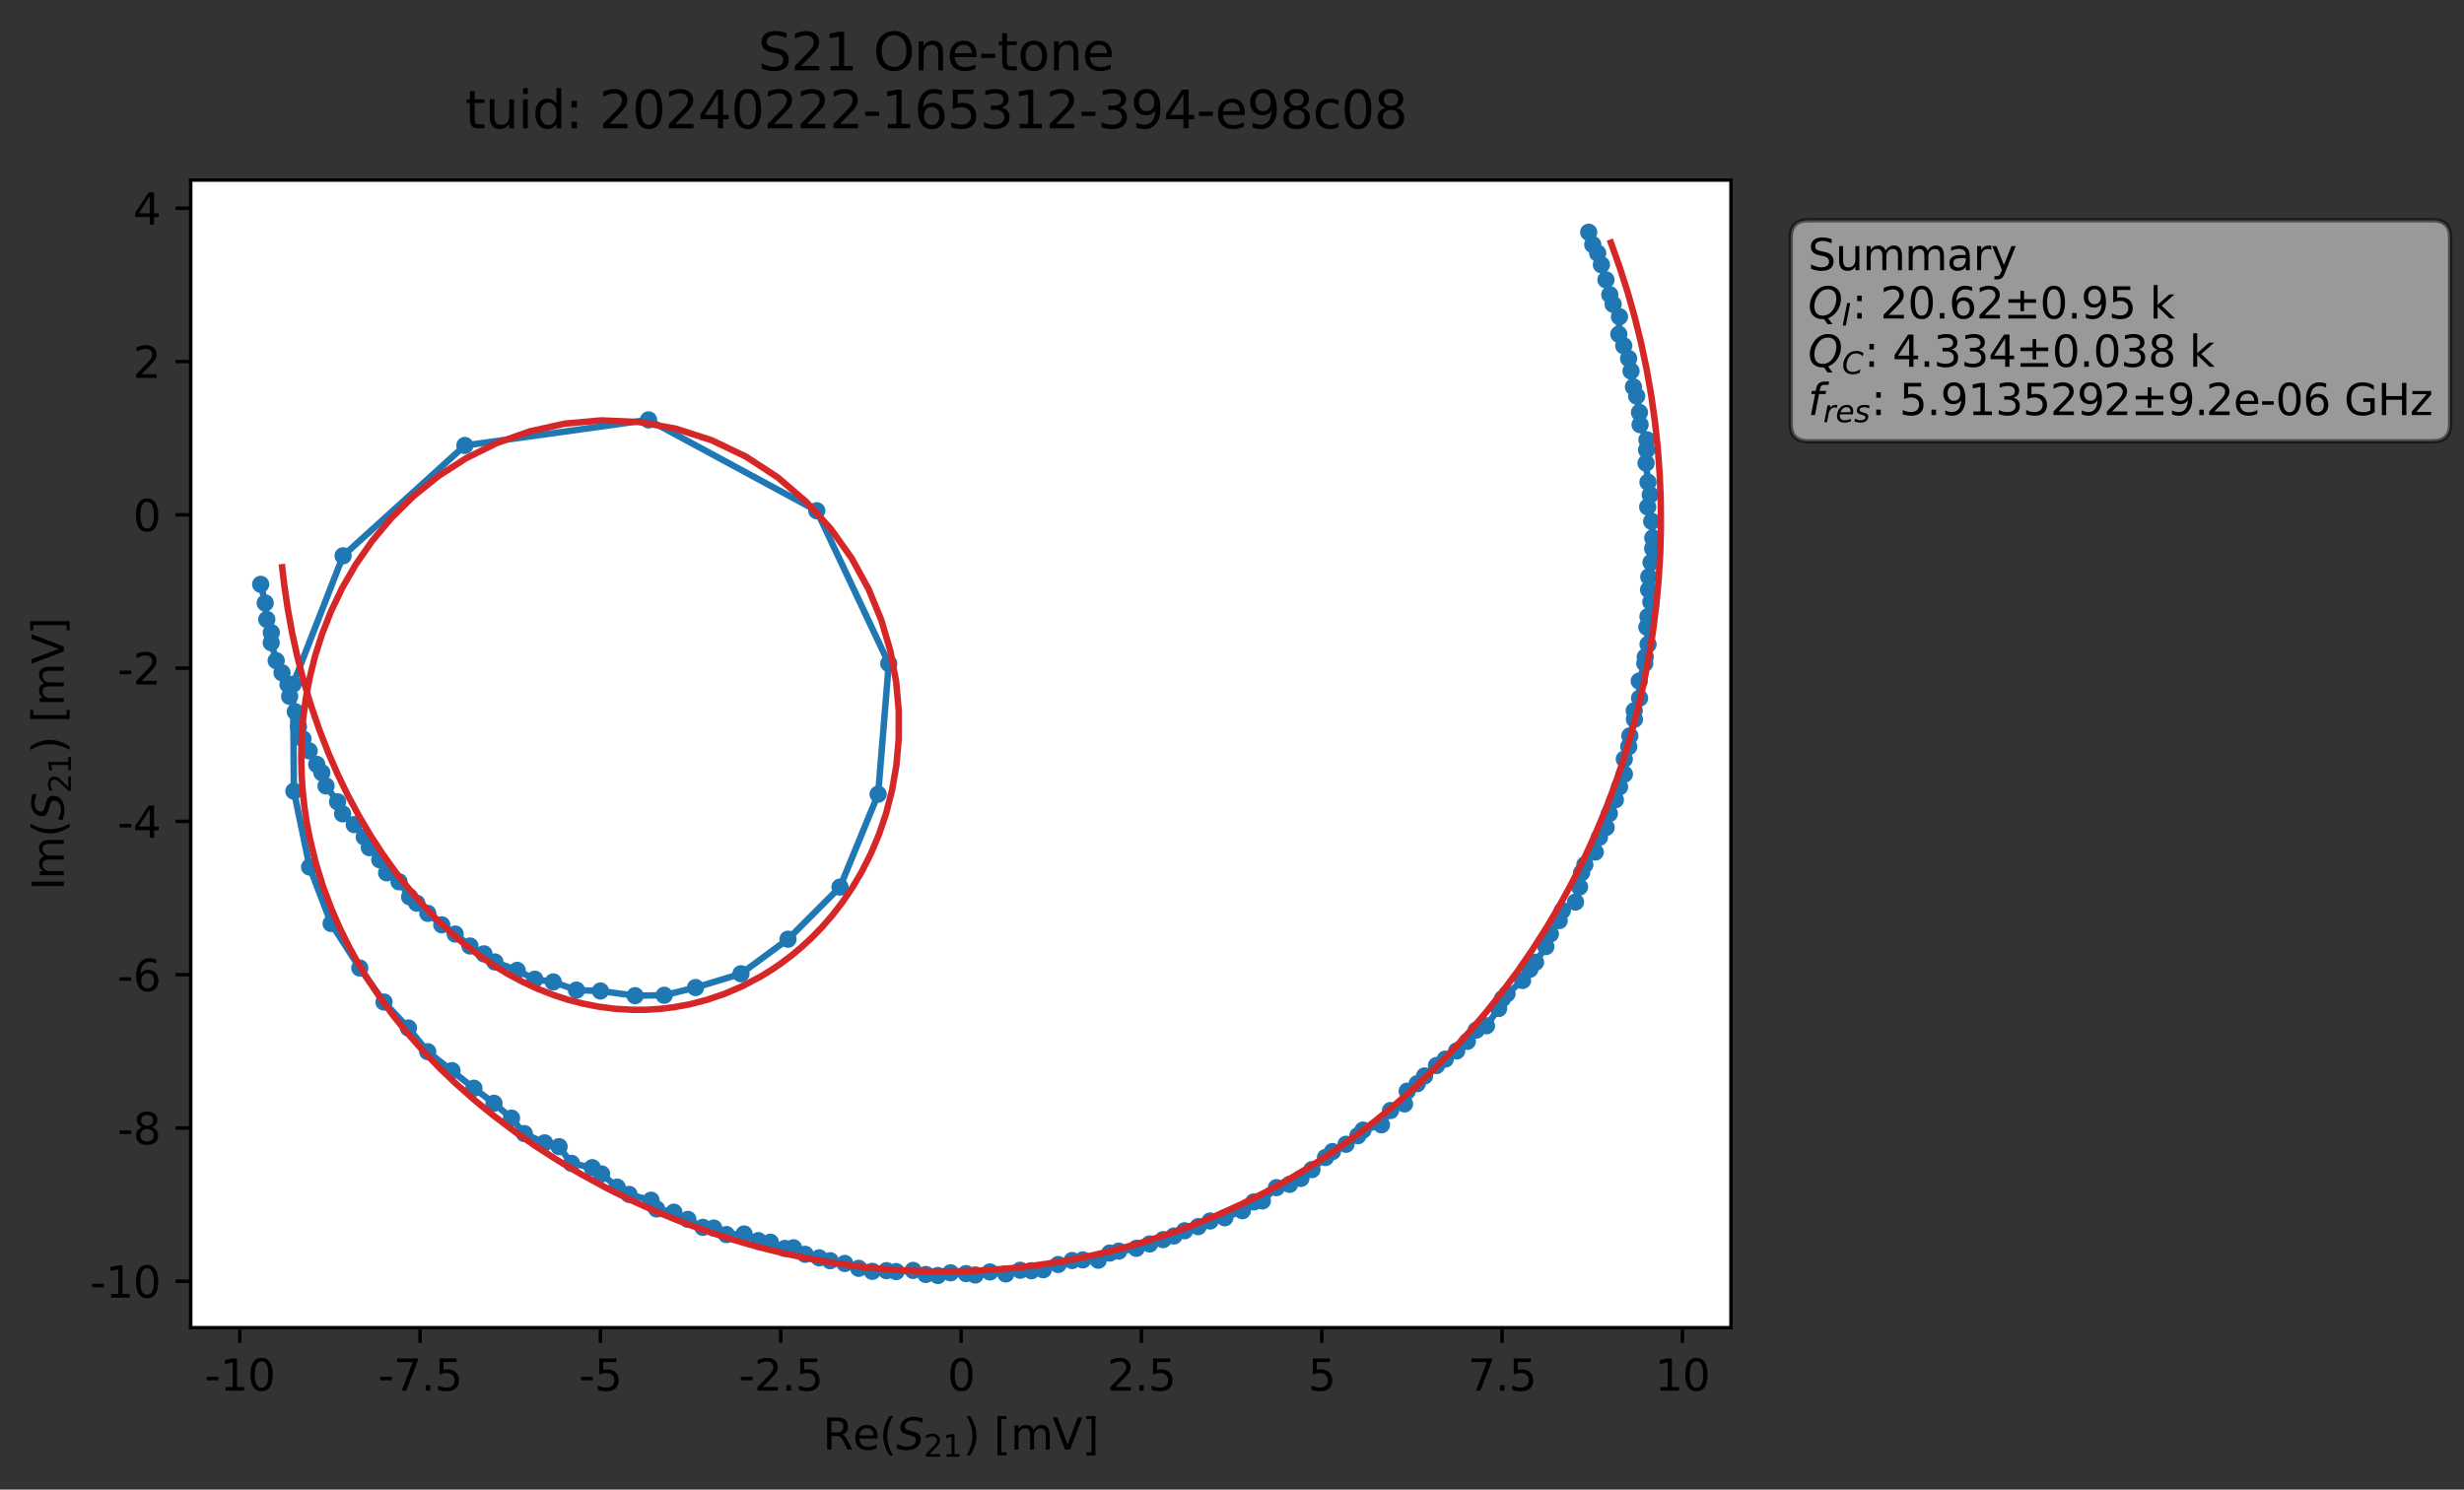 <?xml version="1.0" encoding="utf-8" standalone="no"?>
<!DOCTYPE svg PUBLIC "-//W3C//DTD SVG 1.1//EN"
  "http://www.w3.org/Graphics/SVG/1.1/DTD/svg11.dtd">
<svg xmlns:xlink="http://www.w3.org/1999/xlink" width="571.287pt" height="345.428pt" viewBox="0 0 571.287 345.428" xmlns="http://www.w3.org/2000/svg" version="1.1">
 <rect x="0" y="0" width="571.287" height="345.428" fill="#333333" stroke="none"/>
 <defs>
  <style type="text/css">*{stroke-linejoin: round; stroke-linecap: butt}</style>
 </defs>
 <g id="figure_1">
  <g id="patch_1">
   <path d="M 0 345.428 
L 571.287 345.428 
L 571.287 -0 
L 0 -0 
L 0 345.428 
z
" style="fill: none; opacity: 0"/>
  </g>
  <g id="axes_1">
   <g id="patch_2">
    <path d="M 44.211 307.872 
L 401.331 307.872 
L 401.331 41.76 
L 44.211 41.76 
z
" style="fill: #ffffff"/>
   </g>
   <g id="matplotlib.axis_1">
    <g id="xtick_1">
     <g id="line2d_1">
      <defs>
       <path id="m7199d9ba97" d="M 0 0 
L 0 3.5 
" style="stroke: #000000; stroke-width: 0.8"/>
      </defs>
      <g>
       <use xlink:href="#m7199d9ba97" x="55.59" y="307.872" style="stroke: #000000; stroke-width: 0.8"/>
      </g>
     </g>
     <g id="text_1">
      <!-- -10 -->
      <g transform="translate(47.424 322.47) scale(0.1 -0.1)">
       <defs>
        <path id="DejaVuSans-2d" d="M 313 2009 
L 1997 2009 
L 1997 1497 
L 313 1497 
L 313 2009 
z
" transform="scale(0.016)"/>
        <path id="DejaVuSans-31" d="M 794 531 
L 1825 531 
L 1825 4091 
L 703 3866 
L 703 4441 
L 1819 4666 
L 2450 4666 
L 2450 531 
L 3481 531 
L 3481 0 
L 794 0 
L 794 531 
z
" transform="scale(0.016)"/>
        <path id="DejaVuSans-30" d="M 2034 4250 
Q 1547 4250 1301 3770 
Q 1056 3291 1056 2328 
Q 1056 1369 1301 889 
Q 1547 409 2034 409 
Q 2525 409 2770 889 
Q 3016 1369 3016 2328 
Q 3016 3291 2770 3770 
Q 2525 4250 2034 4250 
z
M 2034 4750 
Q 2819 4750 3233 4129 
Q 3647 3509 3647 2328 
Q 3647 1150 3233 529 
Q 2819 -91 2034 -91 
Q 1250 -91 836 529 
Q 422 1150 422 2328 
Q 422 3509 836 4129 
Q 1250 4750 2034 4750 
z
" transform="scale(0.016)"/>
       </defs>
       <use xlink:href="#DejaVuSans-2d"/>
       <use xlink:href="#DejaVuSans-31" x="36.084"/>
       <use xlink:href="#DejaVuSans-30" x="99.707"/>
      </g>
     </g>
    </g>
    <g id="xtick_2">
     <g id="line2d_2">
      <g>
       <use xlink:href="#m7199d9ba97" x="97.401" y="307.872" style="stroke: #000000; stroke-width: 0.8"/>
      </g>
     </g>
     <g id="text_2">
      <!-- -7.5 -->
      <g transform="translate(87.646 322.47) scale(0.1 -0.1)">
       <defs>
        <path id="DejaVuSans-37" d="M 525 4666 
L 3525 4666 
L 3525 4397 
L 1831 0 
L 1172 0 
L 2766 4134 
L 525 4134 
L 525 4666 
z
" transform="scale(0.016)"/>
        <path id="DejaVuSans-2e" d="M 684 794 
L 1344 794 
L 1344 0 
L 684 0 
L 684 794 
z
" transform="scale(0.016)"/>
        <path id="DejaVuSans-35" d="M 691 4666 
L 3169 4666 
L 3169 4134 
L 1269 4134 
L 1269 2991 
Q 1406 3038 1543 3061 
Q 1681 3084 1819 3084 
Q 2600 3084 3056 2656 
Q 3513 2228 3513 1497 
Q 3513 744 3044 326 
Q 2575 -91 1722 -91 
Q 1428 -91 1123 -41 
Q 819 9 494 109 
L 494 744 
Q 775 591 1075 516 
Q 1375 441 1709 441 
Q 2250 441 2565 725 
Q 2881 1009 2881 1497 
Q 2881 1984 2565 2268 
Q 2250 2553 1709 2553 
Q 1456 2553 1204 2497 
Q 953 2441 691 2322 
L 691 4666 
z
" transform="scale(0.016)"/>
       </defs>
       <use xlink:href="#DejaVuSans-2d"/>
       <use xlink:href="#DejaVuSans-37" x="36.084"/>
       <use xlink:href="#DejaVuSans-2e" x="99.707"/>
       <use xlink:href="#DejaVuSans-35" x="131.494"/>
      </g>
     </g>
    </g>
    <g id="xtick_3">
     <g id="line2d_3">
      <g>
       <use xlink:href="#m7199d9ba97" x="139.212" y="307.872" style="stroke: #000000; stroke-width: 0.8"/>
      </g>
     </g>
     <g id="text_3">
      <!-- -5 -->
      <g transform="translate(134.227 322.47) scale(0.1 -0.1)">
       <use xlink:href="#DejaVuSans-2d"/>
       <use xlink:href="#DejaVuSans-35" x="36.084"/>
      </g>
     </g>
    </g>
    <g id="xtick_4">
     <g id="line2d_4">
      <g>
       <use xlink:href="#m7199d9ba97" x="181.023" y="307.872" style="stroke: #000000; stroke-width: 0.8"/>
      </g>
     </g>
     <g id="text_4">
      <!-- -2.5 -->
      <g transform="translate(171.268 322.47) scale(0.1 -0.1)">
       <defs>
        <path id="DejaVuSans-32" d="M 1228 531 
L 3431 531 
L 3431 0 
L 469 0 
L 469 531 
Q 828 903 1448 1529 
Q 2069 2156 2228 2338 
Q 2531 2678 2651 2914 
Q 2772 3150 2772 3378 
Q 2772 3750 2511 3984 
Q 2250 4219 1831 4219 
Q 1534 4219 1204 4116 
Q 875 4013 500 3803 
L 500 4441 
Q 881 4594 1212 4672 
Q 1544 4750 1819 4750 
Q 2544 4750 2975 4387 
Q 3406 4025 3406 3419 
Q 3406 3131 3298 2873 
Q 3191 2616 2906 2266 
Q 2828 2175 2409 1742 
Q 1991 1309 1228 531 
z
" transform="scale(0.016)"/>
       </defs>
       <use xlink:href="#DejaVuSans-2d"/>
       <use xlink:href="#DejaVuSans-32" x="36.084"/>
       <use xlink:href="#DejaVuSans-2e" x="99.707"/>
       <use xlink:href="#DejaVuSans-35" x="131.494"/>
      </g>
     </g>
    </g>
    <g id="xtick_5">
     <g id="line2d_5">
      <g>
       <use xlink:href="#m7199d9ba97" x="222.834" y="307.872" style="stroke: #000000; stroke-width: 0.8"/>
      </g>
     </g>
     <g id="text_5">
      <!-- 0 -->
      <g transform="translate(219.653 322.47) scale(0.1 -0.1)">
       <use xlink:href="#DejaVuSans-30"/>
      </g>
     </g>
    </g>
    <g id="xtick_6">
     <g id="line2d_6">
      <g>
       <use xlink:href="#m7199d9ba97" x="264.645" y="307.872" style="stroke: #000000; stroke-width: 0.8"/>
      </g>
     </g>
     <g id="text_6">
      <!-- 2.5 -->
      <g transform="translate(256.693 322.47) scale(0.1 -0.1)">
       <use xlink:href="#DejaVuSans-32"/>
       <use xlink:href="#DejaVuSans-2e" x="63.623"/>
       <use xlink:href="#DejaVuSans-35" x="95.41"/>
      </g>
     </g>
    </g>
    <g id="xtick_7">
     <g id="line2d_7">
      <g>
       <use xlink:href="#m7199d9ba97" x="306.456" y="307.872" style="stroke: #000000; stroke-width: 0.8"/>
      </g>
     </g>
     <g id="text_7">
      <!-- 5 -->
      <g transform="translate(303.275 322.47) scale(0.1 -0.1)">
       <use xlink:href="#DejaVuSans-35"/>
      </g>
     </g>
    </g>
    <g id="xtick_8">
     <g id="line2d_8">
      <g>
       <use xlink:href="#m7199d9ba97" x="348.267" y="307.872" style="stroke: #000000; stroke-width: 0.8"/>
      </g>
     </g>
     <g id="text_8">
      <!-- 7.5 -->
      <g transform="translate(340.315 322.47) scale(0.1 -0.1)">
       <use xlink:href="#DejaVuSans-37"/>
       <use xlink:href="#DejaVuSans-2e" x="63.623"/>
       <use xlink:href="#DejaVuSans-35" x="95.41"/>
      </g>
     </g>
    </g>
    <g id="xtick_9">
     <g id="line2d_9">
      <g>
       <use xlink:href="#m7199d9ba97" x="390.078" y="307.872" style="stroke: #000000; stroke-width: 0.8"/>
      </g>
     </g>
     <g id="text_9">
      <!-- 10 -->
      <g transform="translate(383.715 322.47) scale(0.1 -0.1)">
       <use xlink:href="#DejaVuSans-31"/>
       <use xlink:href="#DejaVuSans-30" x="63.623"/>
      </g>
     </g>
    </g>
    <g id="text_10">
     <!-- Re$(S_{21})$ [mV] -->
     <g transform="translate(190.771 336.149) scale(0.1 -0.1)">
      <defs>
       <path id="DejaVuSans-52" d="M 2841 2188 
Q 3044 2119 3236 1894 
Q 3428 1669 3622 1275 
L 4263 0 
L 3584 0 
L 2988 1197 
Q 2756 1666 2539 1819 
Q 2322 1972 1947 1972 
L 1259 1972 
L 1259 0 
L 628 0 
L 628 4666 
L 2053 4666 
Q 2853 4666 3247 4331 
Q 3641 3997 3641 3322 
Q 3641 2881 3436 2590 
Q 3231 2300 2841 2188 
z
M 1259 4147 
L 1259 2491 
L 2053 2491 
Q 2509 2491 2742 2702 
Q 2975 2913 2975 3322 
Q 2975 3731 2742 3939 
Q 2509 4147 2053 4147 
L 1259 4147 
z
" transform="scale(0.016)"/>
       <path id="DejaVuSans-65" d="M 3597 1894 
L 3597 1613 
L 953 1613 
Q 991 1019 1311 708 
Q 1631 397 2203 397 
Q 2534 397 2845 478 
Q 3156 559 3463 722 
L 3463 178 
Q 3153 47 2828 -22 
Q 2503 -91 2169 -91 
Q 1331 -91 842 396 
Q 353 884 353 1716 
Q 353 2575 817 3079 
Q 1281 3584 2069 3584 
Q 2775 3584 3186 3129 
Q 3597 2675 3597 1894 
z
M 3022 2063 
Q 3016 2534 2758 2815 
Q 2500 3097 2075 3097 
Q 1594 3097 1305 2825 
Q 1016 2553 972 2059 
L 3022 2063 
z
" transform="scale(0.016)"/>
       <path id="DejaVuSans-28" d="M 1984 4856 
Q 1566 4138 1362 3434 
Q 1159 2731 1159 2009 
Q 1159 1288 1364 580 
Q 1569 -128 1984 -844 
L 1484 -844 
Q 1016 -109 783 600 
Q 550 1309 550 2009 
Q 550 2706 781 3412 
Q 1013 4119 1484 4856 
L 1984 4856 
z
" transform="scale(0.016)"/>
       <path id="DejaVuSans-Oblique-53" d="M 3859 4513 
L 3738 3897 
Q 3422 4066 3111 4152 
Q 2800 4238 2509 4238 
Q 1944 4238 1609 3991 
Q 1275 3744 1275 3334 
Q 1275 3109 1398 2989 
Q 1522 2869 2034 2731 
L 2413 2638 
Q 3053 2472 3303 2217 
Q 3553 1963 3553 1503 
Q 3553 797 2998 353 
Q 2444 -91 1538 -91 
Q 1166 -91 791 -17 
Q 416 56 38 206 
L 166 856 
Q 513 641 861 531 
Q 1209 422 1556 422 
Q 2147 422 2503 684 
Q 2859 947 2859 1369 
Q 2859 1650 2717 1795 
Q 2575 1941 2106 2059 
L 1728 2156 
Q 1081 2325 845 2545 
Q 609 2766 609 3163 
Q 609 3859 1145 4304 
Q 1681 4750 2541 4750 
Q 2875 4750 3203 4690 
Q 3531 4631 3859 4513 
z
" transform="scale(0.016)"/>
       <path id="DejaVuSans-29" d="M 513 4856 
L 1013 4856 
Q 1481 4119 1714 3412 
Q 1947 2706 1947 2009 
Q 1947 1309 1714 600 
Q 1481 -109 1013 -844 
L 513 -844 
Q 928 -128 1133 580 
Q 1338 1288 1338 2009 
Q 1338 2731 1133 3434 
Q 928 4138 513 4856 
z
" transform="scale(0.016)"/>
       <path id="DejaVuSans-20" transform="scale(0.016)"/>
       <path id="DejaVuSans-5b" d="M 550 4863 
L 1875 4863 
L 1875 4416 
L 1125 4416 
L 1125 -397 
L 1875 -397 
L 1875 -844 
L 550 -844 
L 550 4863 
z
" transform="scale(0.016)"/>
       <path id="DejaVuSans-6d" d="M 3328 2828 
Q 3544 3216 3844 3400 
Q 4144 3584 4550 3584 
Q 5097 3584 5394 3201 
Q 5691 2819 5691 2113 
L 5691 0 
L 5113 0 
L 5113 2094 
Q 5113 2597 4934 2840 
Q 4756 3084 4391 3084 
Q 3944 3084 3684 2787 
Q 3425 2491 3425 1978 
L 3425 0 
L 2847 0 
L 2847 2094 
Q 2847 2600 2669 2842 
Q 2491 3084 2119 3084 
Q 1678 3084 1418 2786 
Q 1159 2488 1159 1978 
L 1159 0 
L 581 0 
L 581 3500 
L 1159 3500 
L 1159 2956 
Q 1356 3278 1631 3431 
Q 1906 3584 2284 3584 
Q 2666 3584 2933 3390 
Q 3200 3197 3328 2828 
z
" transform="scale(0.016)"/>
       <path id="DejaVuSans-56" d="M 1831 0 
L 50 4666 
L 709 4666 
L 2188 738 
L 3669 4666 
L 4325 4666 
L 2547 0 
L 1831 0 
z
" transform="scale(0.016)"/>
       <path id="DejaVuSans-5d" d="M 1947 4863 
L 1947 -844 
L 622 -844 
L 622 -397 
L 1369 -397 
L 1369 4416 
L 622 4416 
L 622 4863 
L 1947 4863 
z
" transform="scale(0.016)"/>
      </defs>
      <use xlink:href="#DejaVuSans-52" transform="translate(0 0.016)"/>
      <use xlink:href="#DejaVuSans-65" transform="translate(69.482 0.016)"/>
      <use xlink:href="#DejaVuSans-28" transform="translate(131.006 0.016)"/>
      <use xlink:href="#DejaVuSans-Oblique-53" transform="translate(170.02 0.016)"/>
      <use xlink:href="#DejaVuSans-32" transform="translate(233.496 -16.391) scale(0.7)"/>
      <use xlink:href="#DejaVuSans-31" transform="translate(278.032 -16.391) scale(0.7)"/>
      <use xlink:href="#DejaVuSans-29" transform="translate(325.303 0.016)"/>
      <use xlink:href="#DejaVuSans-20" transform="translate(364.316 0.016)"/>
      <use xlink:href="#DejaVuSans-5b" transform="translate(396.104 0.016)"/>
      <use xlink:href="#DejaVuSans-6d" transform="translate(435.117 0.016)"/>
      <use xlink:href="#DejaVuSans-56" transform="translate(532.529 0.016)"/>
      <use xlink:href="#DejaVuSans-5d" transform="translate(600.938 0.016)"/>
     </g>
    </g>
   </g>
   <g id="matplotlib.axis_2">
    <g id="ytick_1">
     <g id="line2d_10">
      <defs>
       <path id="m3be99288ad" d="M 0 0 
L -3.5 0 
" style="stroke: #000000; stroke-width: 0.8"/>
      </defs>
      <g>
       <use xlink:href="#m3be99288ad" x="44.211" y="297.11" style="stroke: #000000; stroke-width: 0.8"/>
      </g>
     </g>
     <g id="text_11">
      <!-- -10 -->
      <g transform="translate(20.878 300.909) scale(0.1 -0.1)">
       <use xlink:href="#DejaVuSans-2d"/>
       <use xlink:href="#DejaVuSans-31" x="36.084"/>
       <use xlink:href="#DejaVuSans-30" x="99.707"/>
      </g>
     </g>
    </g>
    <g id="ytick_2">
     <g id="line2d_11">
      <g>
       <use xlink:href="#m3be99288ad" x="44.211" y="261.563" style="stroke: #000000; stroke-width: 0.8"/>
      </g>
     </g>
     <g id="text_12">
      <!-- -8 -->
      <g transform="translate(27.241 265.363) scale(0.1 -0.1)">
       <defs>
        <path id="DejaVuSans-38" d="M 2034 2216 
Q 1584 2216 1326 1975 
Q 1069 1734 1069 1313 
Q 1069 891 1326 650 
Q 1584 409 2034 409 
Q 2484 409 2743 651 
Q 3003 894 3003 1313 
Q 3003 1734 2745 1975 
Q 2488 2216 2034 2216 
z
M 1403 2484 
Q 997 2584 770 2862 
Q 544 3141 544 3541 
Q 544 4100 942 4425 
Q 1341 4750 2034 4750 
Q 2731 4750 3128 4425 
Q 3525 4100 3525 3541 
Q 3525 3141 3298 2862 
Q 3072 2584 2669 2484 
Q 3125 2378 3379 2068 
Q 3634 1759 3634 1313 
Q 3634 634 3220 271 
Q 2806 -91 2034 -91 
Q 1263 -91 848 271 
Q 434 634 434 1313 
Q 434 1759 690 2068 
Q 947 2378 1403 2484 
z
M 1172 3481 
Q 1172 3119 1398 2916 
Q 1625 2713 2034 2713 
Q 2441 2713 2670 2916 
Q 2900 3119 2900 3481 
Q 2900 3844 2670 4047 
Q 2441 4250 2034 4250 
Q 1625 4250 1398 4047 
Q 1172 3844 1172 3481 
z
" transform="scale(0.016)"/>
       </defs>
       <use xlink:href="#DejaVuSans-2d"/>
       <use xlink:href="#DejaVuSans-38" x="36.084"/>
      </g>
     </g>
    </g>
    <g id="ytick_3">
     <g id="line2d_12">
      <g>
       <use xlink:href="#m3be99288ad" x="44.211" y="226.017" style="stroke: #000000; stroke-width: 0.8"/>
      </g>
     </g>
     <g id="text_13">
      <!-- -6 -->
      <g transform="translate(27.241 229.816) scale(0.1 -0.1)">
       <defs>
        <path id="DejaVuSans-36" d="M 2113 2584 
Q 1688 2584 1439 2293 
Q 1191 2003 1191 1497 
Q 1191 994 1439 701 
Q 1688 409 2113 409 
Q 2538 409 2786 701 
Q 3034 994 3034 1497 
Q 3034 2003 2786 2293 
Q 2538 2584 2113 2584 
z
M 3366 4563 
L 3366 3988 
Q 3128 4100 2886 4159 
Q 2644 4219 2406 4219 
Q 1781 4219 1451 3797 
Q 1122 3375 1075 2522 
Q 1259 2794 1537 2939 
Q 1816 3084 2150 3084 
Q 2853 3084 3261 2657 
Q 3669 2231 3669 1497 
Q 3669 778 3244 343 
Q 2819 -91 2113 -91 
Q 1303 -91 875 529 
Q 447 1150 447 2328 
Q 447 3434 972 4092 
Q 1497 4750 2381 4750 
Q 2619 4750 2861 4703 
Q 3103 4656 3366 4563 
z
" transform="scale(0.016)"/>
       </defs>
       <use xlink:href="#DejaVuSans-2d"/>
       <use xlink:href="#DejaVuSans-36" x="36.084"/>
      </g>
     </g>
    </g>
    <g id="ytick_4">
     <g id="line2d_13">
      <g>
       <use xlink:href="#m3be99288ad" x="44.211" y="190.471" style="stroke: #000000; stroke-width: 0.8"/>
      </g>
     </g>
     <g id="text_14">
      <!-- -4 -->
      <g transform="translate(27.241 194.27) scale(0.1 -0.1)">
       <defs>
        <path id="DejaVuSans-34" d="M 2419 4116 
L 825 1625 
L 2419 1625 
L 2419 4116 
z
M 2253 4666 
L 3047 4666 
L 3047 1625 
L 3713 1625 
L 3713 1100 
L 3047 1100 
L 3047 0 
L 2419 0 
L 2419 1100 
L 313 1100 
L 313 1709 
L 2253 4666 
z
" transform="scale(0.016)"/>
       </defs>
       <use xlink:href="#DejaVuSans-2d"/>
       <use xlink:href="#DejaVuSans-34" x="36.084"/>
      </g>
     </g>
    </g>
    <g id="ytick_5">
     <g id="line2d_14">
      <g>
       <use xlink:href="#m3be99288ad" x="44.211" y="154.925" style="stroke: #000000; stroke-width: 0.8"/>
      </g>
     </g>
     <g id="text_15">
      <!-- -2 -->
      <g transform="translate(27.241 158.724) scale(0.1 -0.1)">
       <use xlink:href="#DejaVuSans-2d"/>
       <use xlink:href="#DejaVuSans-32" x="36.084"/>
      </g>
     </g>
    </g>
    <g id="ytick_6">
     <g id="line2d_15">
      <g>
       <use xlink:href="#m3be99288ad" x="44.211" y="119.379" style="stroke: #000000; stroke-width: 0.8"/>
      </g>
     </g>
     <g id="text_16">
      <!-- 0 -->
      <g transform="translate(30.848 123.178) scale(0.1 -0.1)">
       <use xlink:href="#DejaVuSans-30"/>
      </g>
     </g>
    </g>
    <g id="ytick_7">
     <g id="line2d_16">
      <g>
       <use xlink:href="#m3be99288ad" x="44.211" y="83.833" style="stroke: #000000; stroke-width: 0.8"/>
      </g>
     </g>
     <g id="text_17">
      <!-- 2 -->
      <g transform="translate(30.848 87.632) scale(0.1 -0.1)">
       <use xlink:href="#DejaVuSans-32"/>
      </g>
     </g>
    </g>
    <g id="ytick_8">
     <g id="line2d_17">
      <g>
       <use xlink:href="#m3be99288ad" x="44.211" y="48.286" style="stroke: #000000; stroke-width: 0.8"/>
      </g>
     </g>
     <g id="text_18">
      <!-- 4 -->
      <g transform="translate(30.848 52.086) scale(0.1 -0.1)">
       <use xlink:href="#DejaVuSans-34"/>
      </g>
     </g>
    </g>
    <g id="text_19">
     <!-- Im$(S_{21})$ [mV] -->
     <g transform="translate(14.798 206.466) rotate(-90) scale(0.1 -0.1)">
      <defs>
       <path id="DejaVuSans-49" d="M 628 4666 
L 1259 4666 
L 1259 0 
L 628 0 
L 628 4666 
z
" transform="scale(0.016)"/>
      </defs>
      <use xlink:href="#DejaVuSans-49" transform="translate(0 0.016)"/>
      <use xlink:href="#DejaVuSans-6d" transform="translate(25.867 0.016)"/>
      <use xlink:href="#DejaVuSans-28" transform="translate(123.279 0.016)"/>
      <use xlink:href="#DejaVuSans-Oblique-53" transform="translate(162.293 0.016)"/>
      <use xlink:href="#DejaVuSans-32" transform="translate(225.77 -16.391) scale(0.7)"/>
      <use xlink:href="#DejaVuSans-31" transform="translate(270.306 -16.391) scale(0.7)"/>
      <use xlink:href="#DejaVuSans-29" transform="translate(317.576 0.016)"/>
      <use xlink:href="#DejaVuSans-20" transform="translate(356.59 0.016)"/>
      <use xlink:href="#DejaVuSans-5b" transform="translate(388.377 0.016)"/>
      <use xlink:href="#DejaVuSans-6d" transform="translate(427.391 0.016)"/>
      <use xlink:href="#DejaVuSans-56" transform="translate(524.803 0.016)"/>
      <use xlink:href="#DejaVuSans-5d" transform="translate(593.211 0.016)"/>
     </g>
    </g>
   </g>
   <g id="line2d_18">
    <path d="M 368.344 53.856 
L 369.283 56.722 
L 370.425 58.705 
L 372.346 64.889 
L 373.236 68.326 
L 374.017 70.562 
L 375.48 73.444 
L 375.33 77.504 
L 376.475 80.176 
L 377.605 83.13 
L 378.16 86.042 
L 378.726 89.719 
L 379.471 91.845 
L 380.116 95.639 
L 380.26 98.477 
L 381.849 102.004 
L 381.645 107.393 
L 382.093 111.814 
L 382.62 114.742 
L 382.024 117.553 
L 382.956 120.908 
L 383.205 124.729 
L 383.172 127.196 
L 382.801 130.424 
L 382.278 133.76 
L 382.231 136.74 
L 382.755 139.609 
L 382.082 142.975 
L 381.83 145.43 
L 382.107 149.407 
L 381.457 152.338 
L 381.348 153.821 
L 380.06 157.934 
L 380.14 161.882 
L 378.903 164.828 
L 378.948 166.799 
L 377.89 170.645 
L 377.636 173.143 
L 376.597 176.028 
L 376.624 179.515 
L 375.497 182.467 
L 374.525 185.469 
L 373.131 188.667 
L 372.396 191.876 
L 370.823 194.159 
L 369.864 197.58 
L 367.456 200.511 
L 366.701 202.378 
L 366.222 205.681 
L 365.286 209.173 
L 362.235 211.149 
L 361.5 213.48 
L 359.459 216.58 
L 358.405 219.517 
L 356.023 223.13 
L 354.707 224.762 
L 353.016 227.362 
L 349.418 230.442 
L 348.36 231.583 
L 347.464 233.862 
L 344.642 237.87 
L 342.277 238.882 
L 340.209 241.48 
L 337.736 243.695 
L 333.056 247.086 
L 330.302 249.497 
L 328.593 251.296 
L 326.261 253.03 
L 325.648 255.983 
L 322.4 257.515 
L 320.299 260.83 
L 316.025 262.054 
L 314.825 263.359 
L 312.078 265.345 
L 308.948 267.031 
L 307.318 268.411 
L 304.179 271.219 
L 301.63 273.265 
L 298.993 274.637 
L 295.943 275.403 
L 292.68 278.474 
L 290.685 278.714 
L 288.039 280.755 
L 283.981 282.387 
L 280.57 283.135 
L 277.794 284.446 
L 274.647 285.408 
L 272.177 286.612 
L 263.458 289.472 
L 257.29 290.571 
L 254.634 292.23 
L 251.055 292.155 
L 248.577 292.301 
L 245.333 293.224 
L 241.878 294.441 
L 239.135 294.666 
L 236.532 294.558 
L 233.195 295.412 
L 229.523 294.948 
L 226.123 295.648 
L 223.99 295.33 
L 220.397 295.155 
L 217.443 295.776 
L 214.649 295.539 
L 211.707 294.599 
L 207.769 294.864 
L 205.534 294.652 
L 202.242 294.81 
L 199.087 294.107 
L 195.863 292.985 
L 192.486 292.344 
L 186.669 290.862 
L 183.979 289.354 
L 181.979 289.494 
L 178.611 288.058 
L 175.829 287.688 
L 172.525 286.141 
L 168.427 286.285 
L 165.494 284.767 
L 162.958 284.611 
L 156.241 281.096 
L 152.241 280.347 
L 150.95 278.322 
L 145.853 276.977 
L 143.092 275.291 
L 139.493 272.227 
L 137.322 270.775 
L 132.513 269.774 
L 129.629 265.897 
L 126.278 265.02 
L 121.569 262.871 
L 118.599 259.288 
L 114.535 255.838 
L 109.884 252.349 
L 99.165 243.876 
L 94.686 238.384 
L 89.036 232.365 
L 83.415 224.468 
L 76.775 214.151 
L 71.79 201.06 
L 68.143 183.457 
L 67.945 158.663 
L 79.548 128.887 
L 107.787 103.296 
L 150.366 97.368 
L 189.37 118.44 
L 206.068 153.877 
L 203.596 184.167 
L 194.753 205.709 
L 182.694 217.79 
L 171.793 225.803 
L 161.264 229.005 
L 154 230.788 
L 147.25 230.887 
L 139.211 229.8 
L 133.653 229.599 
L 128.276 227.699 
L 123.998 227.078 
L 119.913 225.014 
L 114.736 223.065 
L 112.216 221.194 
L 108.967 219.369 
L 105.543 216.602 
L 102.425 214.456 
L 99.185 211.799 
L 94.975 207.97 
L 92.518 204.471 
L 89.635 202.396 
L 88.052 199.376 
L 85.637 196.564 
L 84.448 194.075 
L 82.131 191.215 
L 79.441 188.726 
L 78.273 185.935 
L 75.597 182.258 
L 74.609 179.168 
L 73.428 177.241 
L 70.251 171.34 
L 69.206 168.542 
L 68.467 165.04 
L 67.154 161.485 
L 66.772 158.752 
L 64.037 153.203 
L 62.887 149.041 
L 62.906 146.686 
L 61.859 143.638 
L 61.49 139.826 
L 60.444 135.504 
L 60.444 135.504 
" clip-path="url(#pc321df5aac)" style="fill: none; stroke: #1f77b4; stroke-width: 1.5; stroke-linecap: square"/>
    <defs>
     <path id="m7cd5d98b3a" d="M 0 1.5 
C 0.398 1.5 0.779 1.342 1.061 1.061 
C 1.342 0.779 1.5 0.398 1.5 0 
C 1.5 -0.398 1.342 -0.779 1.061 -1.061 
C 0.779 -1.342 0.398 -1.5 0 -1.5 
C -0.398 -1.5 -0.779 -1.342 -1.061 -1.061 
C -1.342 -0.779 -1.5 -0.398 -1.5 0 
C -1.5 0.398 -1.342 0.779 -1.061 1.061 
C -0.779 1.342 -0.398 1.5 0 1.5 
z
" style="stroke: #1f77b4"/>
    </defs>
    <g clip-path="url(#pc321df5aac)">
     <use xlink:href="#m7cd5d98b3a" x="368.344" y="53.856" style="fill: #1f77b4; stroke: #1f77b4"/>
     <use xlink:href="#m7cd5d98b3a" x="369.283" y="56.722" style="fill: #1f77b4; stroke: #1f77b4"/>
     <use xlink:href="#m7cd5d98b3a" x="370.425" y="58.705" style="fill: #1f77b4; stroke: #1f77b4"/>
     <use xlink:href="#m7cd5d98b3a" x="371.292" y="61.39" style="fill: #1f77b4; stroke: #1f77b4"/>
     <use xlink:href="#m7cd5d98b3a" x="372.346" y="64.889" style="fill: #1f77b4; stroke: #1f77b4"/>
     <use xlink:href="#m7cd5d98b3a" x="373.236" y="68.326" style="fill: #1f77b4; stroke: #1f77b4"/>
     <use xlink:href="#m7cd5d98b3a" x="374.017" y="70.562" style="fill: #1f77b4; stroke: #1f77b4"/>
     <use xlink:href="#m7cd5d98b3a" x="375.48" y="73.444" style="fill: #1f77b4; stroke: #1f77b4"/>
     <use xlink:href="#m7cd5d98b3a" x="375.33" y="77.504" style="fill: #1f77b4; stroke: #1f77b4"/>
     <use xlink:href="#m7cd5d98b3a" x="376.475" y="80.176" style="fill: #1f77b4; stroke: #1f77b4"/>
     <use xlink:href="#m7cd5d98b3a" x="377.605" y="83.13" style="fill: #1f77b4; stroke: #1f77b4"/>
     <use xlink:href="#m7cd5d98b3a" x="378.16" y="86.042" style="fill: #1f77b4; stroke: #1f77b4"/>
     <use xlink:href="#m7cd5d98b3a" x="378.726" y="89.719" style="fill: #1f77b4; stroke: #1f77b4"/>
     <use xlink:href="#m7cd5d98b3a" x="379.471" y="91.845" style="fill: #1f77b4; stroke: #1f77b4"/>
     <use xlink:href="#m7cd5d98b3a" x="380.116" y="95.639" style="fill: #1f77b4; stroke: #1f77b4"/>
     <use xlink:href="#m7cd5d98b3a" x="380.26" y="98.477" style="fill: #1f77b4; stroke: #1f77b4"/>
     <use xlink:href="#m7cd5d98b3a" x="381.849" y="102.004" style="fill: #1f77b4; stroke: #1f77b4"/>
     <use xlink:href="#m7cd5d98b3a" x="381.769" y="104.345" style="fill: #1f77b4; stroke: #1f77b4"/>
     <use xlink:href="#m7cd5d98b3a" x="381.645" y="107.393" style="fill: #1f77b4; stroke: #1f77b4"/>
     <use xlink:href="#m7cd5d98b3a" x="382.093" y="111.814" style="fill: #1f77b4; stroke: #1f77b4"/>
     <use xlink:href="#m7cd5d98b3a" x="382.62" y="114.742" style="fill: #1f77b4; stroke: #1f77b4"/>
     <use xlink:href="#m7cd5d98b3a" x="382.024" y="117.553" style="fill: #1f77b4; stroke: #1f77b4"/>
     <use xlink:href="#m7cd5d98b3a" x="382.956" y="120.908" style="fill: #1f77b4; stroke: #1f77b4"/>
     <use xlink:href="#m7cd5d98b3a" x="383.205" y="124.729" style="fill: #1f77b4; stroke: #1f77b4"/>
     <use xlink:href="#m7cd5d98b3a" x="383.172" y="127.196" style="fill: #1f77b4; stroke: #1f77b4"/>
     <use xlink:href="#m7cd5d98b3a" x="382.801" y="130.424" style="fill: #1f77b4; stroke: #1f77b4"/>
     <use xlink:href="#m7cd5d98b3a" x="382.278" y="133.76" style="fill: #1f77b4; stroke: #1f77b4"/>
     <use xlink:href="#m7cd5d98b3a" x="382.231" y="136.74" style="fill: #1f77b4; stroke: #1f77b4"/>
     <use xlink:href="#m7cd5d98b3a" x="382.755" y="139.609" style="fill: #1f77b4; stroke: #1f77b4"/>
     <use xlink:href="#m7cd5d98b3a" x="382.082" y="142.975" style="fill: #1f77b4; stroke: #1f77b4"/>
     <use xlink:href="#m7cd5d98b3a" x="381.83" y="145.43" style="fill: #1f77b4; stroke: #1f77b4"/>
     <use xlink:href="#m7cd5d98b3a" x="382.107" y="149.407" style="fill: #1f77b4; stroke: #1f77b4"/>
     <use xlink:href="#m7cd5d98b3a" x="381.457" y="152.338" style="fill: #1f77b4; stroke: #1f77b4"/>
     <use xlink:href="#m7cd5d98b3a" x="381.348" y="153.821" style="fill: #1f77b4; stroke: #1f77b4"/>
     <use xlink:href="#m7cd5d98b3a" x="380.06" y="157.934" style="fill: #1f77b4; stroke: #1f77b4"/>
     <use xlink:href="#m7cd5d98b3a" x="380.14" y="161.882" style="fill: #1f77b4; stroke: #1f77b4"/>
     <use xlink:href="#m7cd5d98b3a" x="378.903" y="164.828" style="fill: #1f77b4; stroke: #1f77b4"/>
     <use xlink:href="#m7cd5d98b3a" x="378.948" y="166.799" style="fill: #1f77b4; stroke: #1f77b4"/>
     <use xlink:href="#m7cd5d98b3a" x="377.89" y="170.645" style="fill: #1f77b4; stroke: #1f77b4"/>
     <use xlink:href="#m7cd5d98b3a" x="377.636" y="173.143" style="fill: #1f77b4; stroke: #1f77b4"/>
     <use xlink:href="#m7cd5d98b3a" x="376.597" y="176.028" style="fill: #1f77b4; stroke: #1f77b4"/>
     <use xlink:href="#m7cd5d98b3a" x="376.624" y="179.515" style="fill: #1f77b4; stroke: #1f77b4"/>
     <use xlink:href="#m7cd5d98b3a" x="375.497" y="182.467" style="fill: #1f77b4; stroke: #1f77b4"/>
     <use xlink:href="#m7cd5d98b3a" x="374.525" y="185.469" style="fill: #1f77b4; stroke: #1f77b4"/>
     <use xlink:href="#m7cd5d98b3a" x="373.131" y="188.667" style="fill: #1f77b4; stroke: #1f77b4"/>
     <use xlink:href="#m7cd5d98b3a" x="372.396" y="191.876" style="fill: #1f77b4; stroke: #1f77b4"/>
     <use xlink:href="#m7cd5d98b3a" x="370.823" y="194.159" style="fill: #1f77b4; stroke: #1f77b4"/>
     <use xlink:href="#m7cd5d98b3a" x="369.864" y="197.58" style="fill: #1f77b4; stroke: #1f77b4"/>
     <use xlink:href="#m7cd5d98b3a" x="367.456" y="200.511" style="fill: #1f77b4; stroke: #1f77b4"/>
     <use xlink:href="#m7cd5d98b3a" x="366.701" y="202.378" style="fill: #1f77b4; stroke: #1f77b4"/>
     <use xlink:href="#m7cd5d98b3a" x="366.222" y="205.681" style="fill: #1f77b4; stroke: #1f77b4"/>
     <use xlink:href="#m7cd5d98b3a" x="365.286" y="209.173" style="fill: #1f77b4; stroke: #1f77b4"/>
     <use xlink:href="#m7cd5d98b3a" x="362.235" y="211.149" style="fill: #1f77b4; stroke: #1f77b4"/>
     <use xlink:href="#m7cd5d98b3a" x="361.5" y="213.48" style="fill: #1f77b4; stroke: #1f77b4"/>
     <use xlink:href="#m7cd5d98b3a" x="359.459" y="216.58" style="fill: #1f77b4; stroke: #1f77b4"/>
     <use xlink:href="#m7cd5d98b3a" x="358.405" y="219.517" style="fill: #1f77b4; stroke: #1f77b4"/>
     <use xlink:href="#m7cd5d98b3a" x="356.023" y="223.13" style="fill: #1f77b4; stroke: #1f77b4"/>
     <use xlink:href="#m7cd5d98b3a" x="354.707" y="224.762" style="fill: #1f77b4; stroke: #1f77b4"/>
     <use xlink:href="#m7cd5d98b3a" x="353.016" y="227.362" style="fill: #1f77b4; stroke: #1f77b4"/>
     <use xlink:href="#m7cd5d98b3a" x="349.418" y="230.442" style="fill: #1f77b4; stroke: #1f77b4"/>
     <use xlink:href="#m7cd5d98b3a" x="348.36" y="231.583" style="fill: #1f77b4; stroke: #1f77b4"/>
     <use xlink:href="#m7cd5d98b3a" x="347.464" y="233.862" style="fill: #1f77b4; stroke: #1f77b4"/>
     <use xlink:href="#m7cd5d98b3a" x="344.642" y="237.87" style="fill: #1f77b4; stroke: #1f77b4"/>
     <use xlink:href="#m7cd5d98b3a" x="342.277" y="238.882" style="fill: #1f77b4; stroke: #1f77b4"/>
     <use xlink:href="#m7cd5d98b3a" x="340.209" y="241.48" style="fill: #1f77b4; stroke: #1f77b4"/>
     <use xlink:href="#m7cd5d98b3a" x="337.736" y="243.695" style="fill: #1f77b4; stroke: #1f77b4"/>
     <use xlink:href="#m7cd5d98b3a" x="335.097" y="245.598" style="fill: #1f77b4; stroke: #1f77b4"/>
     <use xlink:href="#m7cd5d98b3a" x="333.056" y="247.086" style="fill: #1f77b4; stroke: #1f77b4"/>
     <use xlink:href="#m7cd5d98b3a" x="330.302" y="249.497" style="fill: #1f77b4; stroke: #1f77b4"/>
     <use xlink:href="#m7cd5d98b3a" x="328.593" y="251.296" style="fill: #1f77b4; stroke: #1f77b4"/>
     <use xlink:href="#m7cd5d98b3a" x="326.261" y="253.03" style="fill: #1f77b4; stroke: #1f77b4"/>
     <use xlink:href="#m7cd5d98b3a" x="325.648" y="255.983" style="fill: #1f77b4; stroke: #1f77b4"/>
     <use xlink:href="#m7cd5d98b3a" x="322.4" y="257.515" style="fill: #1f77b4; stroke: #1f77b4"/>
     <use xlink:href="#m7cd5d98b3a" x="320.299" y="260.83" style="fill: #1f77b4; stroke: #1f77b4"/>
     <use xlink:href="#m7cd5d98b3a" x="316.025" y="262.054" style="fill: #1f77b4; stroke: #1f77b4"/>
     <use xlink:href="#m7cd5d98b3a" x="314.825" y="263.359" style="fill: #1f77b4; stroke: #1f77b4"/>
     <use xlink:href="#m7cd5d98b3a" x="312.078" y="265.345" style="fill: #1f77b4; stroke: #1f77b4"/>
     <use xlink:href="#m7cd5d98b3a" x="308.948" y="267.031" style="fill: #1f77b4; stroke: #1f77b4"/>
     <use xlink:href="#m7cd5d98b3a" x="307.318" y="268.411" style="fill: #1f77b4; stroke: #1f77b4"/>
     <use xlink:href="#m7cd5d98b3a" x="304.179" y="271.219" style="fill: #1f77b4; stroke: #1f77b4"/>
     <use xlink:href="#m7cd5d98b3a" x="301.63" y="273.265" style="fill: #1f77b4; stroke: #1f77b4"/>
     <use xlink:href="#m7cd5d98b3a" x="298.993" y="274.637" style="fill: #1f77b4; stroke: #1f77b4"/>
     <use xlink:href="#m7cd5d98b3a" x="295.943" y="275.403" style="fill: #1f77b4; stroke: #1f77b4"/>
     <use xlink:href="#m7cd5d98b3a" x="292.68" y="278.474" style="fill: #1f77b4; stroke: #1f77b4"/>
     <use xlink:href="#m7cd5d98b3a" x="290.685" y="278.714" style="fill: #1f77b4; stroke: #1f77b4"/>
     <use xlink:href="#m7cd5d98b3a" x="288.039" y="280.755" style="fill: #1f77b4; stroke: #1f77b4"/>
     <use xlink:href="#m7cd5d98b3a" x="283.981" y="282.387" style="fill: #1f77b4; stroke: #1f77b4"/>
     <use xlink:href="#m7cd5d98b3a" x="280.57" y="283.135" style="fill: #1f77b4; stroke: #1f77b4"/>
     <use xlink:href="#m7cd5d98b3a" x="277.794" y="284.446" style="fill: #1f77b4; stroke: #1f77b4"/>
     <use xlink:href="#m7cd5d98b3a" x="274.647" y="285.408" style="fill: #1f77b4; stroke: #1f77b4"/>
     <use xlink:href="#m7cd5d98b3a" x="272.177" y="286.612" style="fill: #1f77b4; stroke: #1f77b4"/>
     <use xlink:href="#m7cd5d98b3a" x="269.669" y="287.459" style="fill: #1f77b4; stroke: #1f77b4"/>
     <use xlink:href="#m7cd5d98b3a" x="266.556" y="288.452" style="fill: #1f77b4; stroke: #1f77b4"/>
     <use xlink:href="#m7cd5d98b3a" x="263.458" y="289.472" style="fill: #1f77b4; stroke: #1f77b4"/>
     <use xlink:href="#m7cd5d98b3a" x="259.395" y="290.127" style="fill: #1f77b4; stroke: #1f77b4"/>
     <use xlink:href="#m7cd5d98b3a" x="257.29" y="290.571" style="fill: #1f77b4; stroke: #1f77b4"/>
     <use xlink:href="#m7cd5d98b3a" x="254.634" y="292.23" style="fill: #1f77b4; stroke: #1f77b4"/>
     <use xlink:href="#m7cd5d98b3a" x="251.055" y="292.155" style="fill: #1f77b4; stroke: #1f77b4"/>
     <use xlink:href="#m7cd5d98b3a" x="248.577" y="292.301" style="fill: #1f77b4; stroke: #1f77b4"/>
     <use xlink:href="#m7cd5d98b3a" x="245.333" y="293.224" style="fill: #1f77b4; stroke: #1f77b4"/>
     <use xlink:href="#m7cd5d98b3a" x="241.878" y="294.441" style="fill: #1f77b4; stroke: #1f77b4"/>
     <use xlink:href="#m7cd5d98b3a" x="239.135" y="294.666" style="fill: #1f77b4; stroke: #1f77b4"/>
     <use xlink:href="#m7cd5d98b3a" x="236.532" y="294.558" style="fill: #1f77b4; stroke: #1f77b4"/>
     <use xlink:href="#m7cd5d98b3a" x="233.195" y="295.412" style="fill: #1f77b4; stroke: #1f77b4"/>
     <use xlink:href="#m7cd5d98b3a" x="229.523" y="294.948" style="fill: #1f77b4; stroke: #1f77b4"/>
     <use xlink:href="#m7cd5d98b3a" x="226.123" y="295.648" style="fill: #1f77b4; stroke: #1f77b4"/>
     <use xlink:href="#m7cd5d98b3a" x="223.99" y="295.33" style="fill: #1f77b4; stroke: #1f77b4"/>
     <use xlink:href="#m7cd5d98b3a" x="220.397" y="295.155" style="fill: #1f77b4; stroke: #1f77b4"/>
     <use xlink:href="#m7cd5d98b3a" x="217.443" y="295.776" style="fill: #1f77b4; stroke: #1f77b4"/>
     <use xlink:href="#m7cd5d98b3a" x="214.649" y="295.539" style="fill: #1f77b4; stroke: #1f77b4"/>
     <use xlink:href="#m7cd5d98b3a" x="211.707" y="294.599" style="fill: #1f77b4; stroke: #1f77b4"/>
     <use xlink:href="#m7cd5d98b3a" x="207.769" y="294.864" style="fill: #1f77b4; stroke: #1f77b4"/>
     <use xlink:href="#m7cd5d98b3a" x="205.534" y="294.652" style="fill: #1f77b4; stroke: #1f77b4"/>
     <use xlink:href="#m7cd5d98b3a" x="202.242" y="294.81" style="fill: #1f77b4; stroke: #1f77b4"/>
     <use xlink:href="#m7cd5d98b3a" x="199.087" y="294.107" style="fill: #1f77b4; stroke: #1f77b4"/>
     <use xlink:href="#m7cd5d98b3a" x="195.863" y="292.985" style="fill: #1f77b4; stroke: #1f77b4"/>
     <use xlink:href="#m7cd5d98b3a" x="192.486" y="292.344" style="fill: #1f77b4; stroke: #1f77b4"/>
     <use xlink:href="#m7cd5d98b3a" x="189.931" y="291.682" style="fill: #1f77b4; stroke: #1f77b4"/>
     <use xlink:href="#m7cd5d98b3a" x="186.669" y="290.862" style="fill: #1f77b4; stroke: #1f77b4"/>
     <use xlink:href="#m7cd5d98b3a" x="183.979" y="289.354" style="fill: #1f77b4; stroke: #1f77b4"/>
     <use xlink:href="#m7cd5d98b3a" x="181.979" y="289.494" style="fill: #1f77b4; stroke: #1f77b4"/>
     <use xlink:href="#m7cd5d98b3a" x="178.611" y="288.058" style="fill: #1f77b4; stroke: #1f77b4"/>
     <use xlink:href="#m7cd5d98b3a" x="175.829" y="287.688" style="fill: #1f77b4; stroke: #1f77b4"/>
     <use xlink:href="#m7cd5d98b3a" x="172.525" y="286.141" style="fill: #1f77b4; stroke: #1f77b4"/>
     <use xlink:href="#m7cd5d98b3a" x="168.427" y="286.285" style="fill: #1f77b4; stroke: #1f77b4"/>
     <use xlink:href="#m7cd5d98b3a" x="165.494" y="284.767" style="fill: #1f77b4; stroke: #1f77b4"/>
     <use xlink:href="#m7cd5d98b3a" x="162.958" y="284.611" style="fill: #1f77b4; stroke: #1f77b4"/>
     <use xlink:href="#m7cd5d98b3a" x="159.487" y="282.764" style="fill: #1f77b4; stroke: #1f77b4"/>
     <use xlink:href="#m7cd5d98b3a" x="156.241" y="281.096" style="fill: #1f77b4; stroke: #1f77b4"/>
     <use xlink:href="#m7cd5d98b3a" x="152.241" y="280.347" style="fill: #1f77b4; stroke: #1f77b4"/>
     <use xlink:href="#m7cd5d98b3a" x="150.95" y="278.322" style="fill: #1f77b4; stroke: #1f77b4"/>
     <use xlink:href="#m7cd5d98b3a" x="145.853" y="276.977" style="fill: #1f77b4; stroke: #1f77b4"/>
     <use xlink:href="#m7cd5d98b3a" x="143.092" y="275.291" style="fill: #1f77b4; stroke: #1f77b4"/>
     <use xlink:href="#m7cd5d98b3a" x="139.493" y="272.227" style="fill: #1f77b4; stroke: #1f77b4"/>
     <use xlink:href="#m7cd5d98b3a" x="137.322" y="270.775" style="fill: #1f77b4; stroke: #1f77b4"/>
     <use xlink:href="#m7cd5d98b3a" x="132.513" y="269.774" style="fill: #1f77b4; stroke: #1f77b4"/>
     <use xlink:href="#m7cd5d98b3a" x="129.629" y="265.897" style="fill: #1f77b4; stroke: #1f77b4"/>
     <use xlink:href="#m7cd5d98b3a" x="126.278" y="265.02" style="fill: #1f77b4; stroke: #1f77b4"/>
     <use xlink:href="#m7cd5d98b3a" x="121.569" y="262.871" style="fill: #1f77b4; stroke: #1f77b4"/>
     <use xlink:href="#m7cd5d98b3a" x="118.599" y="259.288" style="fill: #1f77b4; stroke: #1f77b4"/>
     <use xlink:href="#m7cd5d98b3a" x="114.535" y="255.838" style="fill: #1f77b4; stroke: #1f77b4"/>
     <use xlink:href="#m7cd5d98b3a" x="109.884" y="252.349" style="fill: #1f77b4; stroke: #1f77b4"/>
     <use xlink:href="#m7cd5d98b3a" x="104.793" y="248.264" style="fill: #1f77b4; stroke: #1f77b4"/>
     <use xlink:href="#m7cd5d98b3a" x="99.165" y="243.876" style="fill: #1f77b4; stroke: #1f77b4"/>
     <use xlink:href="#m7cd5d98b3a" x="94.686" y="238.384" style="fill: #1f77b4; stroke: #1f77b4"/>
     <use xlink:href="#m7cd5d98b3a" x="89.036" y="232.365" style="fill: #1f77b4; stroke: #1f77b4"/>
     <use xlink:href="#m7cd5d98b3a" x="83.415" y="224.468" style="fill: #1f77b4; stroke: #1f77b4"/>
     <use xlink:href="#m7cd5d98b3a" x="76.775" y="214.151" style="fill: #1f77b4; stroke: #1f77b4"/>
     <use xlink:href="#m7cd5d98b3a" x="71.79" y="201.06" style="fill: #1f77b4; stroke: #1f77b4"/>
     <use xlink:href="#m7cd5d98b3a" x="68.143" y="183.457" style="fill: #1f77b4; stroke: #1f77b4"/>
     <use xlink:href="#m7cd5d98b3a" x="67.945" y="158.663" style="fill: #1f77b4; stroke: #1f77b4"/>
     <use xlink:href="#m7cd5d98b3a" x="79.548" y="128.887" style="fill: #1f77b4; stroke: #1f77b4"/>
     <use xlink:href="#m7cd5d98b3a" x="107.787" y="103.296" style="fill: #1f77b4; stroke: #1f77b4"/>
     <use xlink:href="#m7cd5d98b3a" x="150.366" y="97.368" style="fill: #1f77b4; stroke: #1f77b4"/>
     <use xlink:href="#m7cd5d98b3a" x="189.37" y="118.44" style="fill: #1f77b4; stroke: #1f77b4"/>
     <use xlink:href="#m7cd5d98b3a" x="206.068" y="153.877" style="fill: #1f77b4; stroke: #1f77b4"/>
     <use xlink:href="#m7cd5d98b3a" x="203.596" y="184.167" style="fill: #1f77b4; stroke: #1f77b4"/>
     <use xlink:href="#m7cd5d98b3a" x="194.753" y="205.709" style="fill: #1f77b4; stroke: #1f77b4"/>
     <use xlink:href="#m7cd5d98b3a" x="182.694" y="217.79" style="fill: #1f77b4; stroke: #1f77b4"/>
     <use xlink:href="#m7cd5d98b3a" x="171.793" y="225.803" style="fill: #1f77b4; stroke: #1f77b4"/>
     <use xlink:href="#m7cd5d98b3a" x="161.264" y="229.005" style="fill: #1f77b4; stroke: #1f77b4"/>
     <use xlink:href="#m7cd5d98b3a" x="154" y="230.788" style="fill: #1f77b4; stroke: #1f77b4"/>
     <use xlink:href="#m7cd5d98b3a" x="147.25" y="230.887" style="fill: #1f77b4; stroke: #1f77b4"/>
     <use xlink:href="#m7cd5d98b3a" x="139.211" y="229.8" style="fill: #1f77b4; stroke: #1f77b4"/>
     <use xlink:href="#m7cd5d98b3a" x="133.653" y="229.599" style="fill: #1f77b4; stroke: #1f77b4"/>
     <use xlink:href="#m7cd5d98b3a" x="128.276" y="227.699" style="fill: #1f77b4; stroke: #1f77b4"/>
     <use xlink:href="#m7cd5d98b3a" x="123.998" y="227.078" style="fill: #1f77b4; stroke: #1f77b4"/>
     <use xlink:href="#m7cd5d98b3a" x="119.913" y="225.014" style="fill: #1f77b4; stroke: #1f77b4"/>
     <use xlink:href="#m7cd5d98b3a" x="114.736" y="223.065" style="fill: #1f77b4; stroke: #1f77b4"/>
     <use xlink:href="#m7cd5d98b3a" x="112.216" y="221.194" style="fill: #1f77b4; stroke: #1f77b4"/>
     <use xlink:href="#m7cd5d98b3a" x="108.967" y="219.369" style="fill: #1f77b4; stroke: #1f77b4"/>
     <use xlink:href="#m7cd5d98b3a" x="105.543" y="216.602" style="fill: #1f77b4; stroke: #1f77b4"/>
     <use xlink:href="#m7cd5d98b3a" x="102.425" y="214.456" style="fill: #1f77b4; stroke: #1f77b4"/>
     <use xlink:href="#m7cd5d98b3a" x="99.185" y="211.799" style="fill: #1f77b4; stroke: #1f77b4"/>
     <use xlink:href="#m7cd5d98b3a" x="96.625" y="209.439" style="fill: #1f77b4; stroke: #1f77b4"/>
     <use xlink:href="#m7cd5d98b3a" x="94.975" y="207.97" style="fill: #1f77b4; stroke: #1f77b4"/>
     <use xlink:href="#m7cd5d98b3a" x="92.518" y="204.471" style="fill: #1f77b4; stroke: #1f77b4"/>
     <use xlink:href="#m7cd5d98b3a" x="89.635" y="202.396" style="fill: #1f77b4; stroke: #1f77b4"/>
     <use xlink:href="#m7cd5d98b3a" x="88.052" y="199.376" style="fill: #1f77b4; stroke: #1f77b4"/>
     <use xlink:href="#m7cd5d98b3a" x="85.637" y="196.564" style="fill: #1f77b4; stroke: #1f77b4"/>
     <use xlink:href="#m7cd5d98b3a" x="84.448" y="194.075" style="fill: #1f77b4; stroke: #1f77b4"/>
     <use xlink:href="#m7cd5d98b3a" x="82.131" y="191.215" style="fill: #1f77b4; stroke: #1f77b4"/>
     <use xlink:href="#m7cd5d98b3a" x="79.441" y="188.726" style="fill: #1f77b4; stroke: #1f77b4"/>
     <use xlink:href="#m7cd5d98b3a" x="78.273" y="185.935" style="fill: #1f77b4; stroke: #1f77b4"/>
     <use xlink:href="#m7cd5d98b3a" x="75.597" y="182.258" style="fill: #1f77b4; stroke: #1f77b4"/>
     <use xlink:href="#m7cd5d98b3a" x="74.609" y="179.168" style="fill: #1f77b4; stroke: #1f77b4"/>
     <use xlink:href="#m7cd5d98b3a" x="73.428" y="177.241" style="fill: #1f77b4; stroke: #1f77b4"/>
     <use xlink:href="#m7cd5d98b3a" x="71.683" y="174.114" style="fill: #1f77b4; stroke: #1f77b4"/>
     <use xlink:href="#m7cd5d98b3a" x="70.251" y="171.34" style="fill: #1f77b4; stroke: #1f77b4"/>
     <use xlink:href="#m7cd5d98b3a" x="69.206" y="168.542" style="fill: #1f77b4; stroke: #1f77b4"/>
     <use xlink:href="#m7cd5d98b3a" x="68.467" y="165.04" style="fill: #1f77b4; stroke: #1f77b4"/>
     <use xlink:href="#m7cd5d98b3a" x="67.154" y="161.485" style="fill: #1f77b4; stroke: #1f77b4"/>
     <use xlink:href="#m7cd5d98b3a" x="66.772" y="158.752" style="fill: #1f77b4; stroke: #1f77b4"/>
     <use xlink:href="#m7cd5d98b3a" x="65.383" y="156.005" style="fill: #1f77b4; stroke: #1f77b4"/>
     <use xlink:href="#m7cd5d98b3a" x="64.037" y="153.203" style="fill: #1f77b4; stroke: #1f77b4"/>
     <use xlink:href="#m7cd5d98b3a" x="62.887" y="149.041" style="fill: #1f77b4; stroke: #1f77b4"/>
     <use xlink:href="#m7cd5d98b3a" x="62.906" y="146.686" style="fill: #1f77b4; stroke: #1f77b4"/>
     <use xlink:href="#m7cd5d98b3a" x="61.859" y="143.638" style="fill: #1f77b4; stroke: #1f77b4"/>
     <use xlink:href="#m7cd5d98b3a" x="61.49" y="139.826" style="fill: #1f77b4; stroke: #1f77b4"/>
     <use xlink:href="#m7cd5d98b3a" x="60.444" y="135.504" style="fill: #1f77b4; stroke: #1f77b4"/>
    </g>
   </g>
   <g id="line2d_19">
    <path d="M 373.495 56.271 
L 375.533 61.98 
L 377.381 67.764 
L 379.035 73.617 
L 380.493 79.53 
L 381.754 85.497 
L 382.816 91.51 
L 383.677 97.561 
L 384.336 103.644 
L 384.792 109.75 
L 385.043 115.872 
L 385.091 122.003 
L 384.934 128.134 
L 384.572 134.259 
L 384.006 140.369 
L 383.235 146.458 
L 382.261 152.516 
L 381.085 158.538 
L 379.708 164.515 
L 378.131 170.44 
L 376.356 176.305 
L 374.385 182.103 
L 372.219 187.827 
L 369.862 193.47 
L 367.316 199.024 
L 364.583 204.483 
L 361.667 209.84 
L 358.571 215.087 
L 355.299 220.219 
L 351.853 225.228 
L 348.238 230.109 
L 344.458 234.854 
L 340.516 239.459 
L 336.418 243.917 
L 332.168 248.222 
L 327.77 252.368 
L 323.23 256.351 
L 318.551 260.164 
L 313.74 263.803 
L 308.801 267.263 
L 303.74 270.539 
L 298.562 273.626 
L 293.272 276.521 
L 287.876 279.218 
L 282.379 281.714 
L 276.786 284.005 
L 271.104 286.086 
L 265.337 287.956 
L 259.491 289.609 
L 253.571 291.042 
L 247.582 292.253 
L 241.528 293.237 
L 235.415 293.992 
L 229.246 294.514 
L 223.025 294.799 
L 216.756 294.845 
L 210.44 294.645 
L 204.717 294.253 
L 198.959 293.654 
L 193.165 292.845 
L 187.332 291.819 
L 181.46 290.57 
L 175.542 289.088 
L 169.572 287.363 
L 163.541 285.379 
L 157.436 283.118 
L 151.933 280.854 
L 146.341 278.325 
L 140.64 275.499 
L 134.802 272.33 
L 129.555 269.226 
L 124.147 265.751 
L 119.356 262.415 
L 114.394 258.673 
L 110.106 255.172 
L 105.657 251.238 
L 101.971 247.708 
L 98.163 243.758 
L 94.23 239.292 
L 91.202 235.527 
L 88.117 231.333 
L 84.992 226.623 
L 82.903 223.145 
L 80.825 219.353 
L 78.78 215.204 
L 76.798 210.649 
L 74.92 205.631 
L 73.202 200.087 
L 71.72 193.949 
L 71.1 190.635 
L 70.581 187.146 
L 70.182 183.474 
L 69.925 179.611 
L 69.835 175.552 
L 69.939 171.29 
L 70.271 166.826 
L 70.867 162.16 
L 71.767 157.3 
L 73.017 152.258 
L 74.664 147.056 
L 76.761 141.725 
L 79.36 136.306 
L 82.514 130.857 
L 86.273 125.451 
L 90.679 120.176 
L 95.764 115.14 
L 101.541 110.468 
L 108.001 106.296 
L 115.108 102.771 
L 122.79 100.038 
L 130.941 98.236 
L 139.42 97.479 
L 148.057 97.851 
L 156.66 99.393 
L 165.028 102.095 
L 172.967 105.896 
L 180.303 110.689 
L 186.891 116.327 
L 192.628 122.638 
L 197.453 129.436 
L 201.348 136.538 
L 204.331 143.772 
L 206.449 150.987 
L 207.772 158.055 
L 208.383 164.879 
L 208.369 171.383 
L 207.822 177.517 
L 206.827 183.251 
L 205.463 188.57 
L 203.802 193.474 
L 201.908 197.97 
L 199.835 202.074 
L 197.63 205.805 
L 195.332 209.186 
L 192.972 212.241 
L 190.578 214.993 
L 188.171 217.466 
L 185.769 219.684 
L 183.384 221.668 
L 181.027 223.437 
L 178.707 225.012 
L 176.43 226.41 
L 172.019 228.735 
L 167.816 230.525 
L 163.828 231.871 
L 160.051 232.85 
L 156.48 233.524 
L 153.103 233.942 
L 149.908 234.147 
L 146.884 234.173 
L 142.642 233.933 
L 138.716 233.426 
L 135.072 232.707 
L 131.678 231.82 
L 128.508 230.796 
L 124.585 229.262 
L 120.967 227.576 
L 117.614 225.77 
L 114.493 223.871 
L 110.876 221.39 
L 107.534 218.816 
L 104.432 216.167 
L 100.986 212.909 
L 97.805 209.579 
L 94.857 206.191 
L 91.68 202.177 
L 88.755 198.105 
L 86.058 193.985 
L 83.229 189.223 
L 80.649 184.413 
L 78.299 179.561 
L 76.164 174.671 
L 74.005 169.131 
L 72.09 163.555 
L 70.409 157.949 
L 68.952 152.318 
L 67.713 146.669 
L 66.685 141.006 
L 65.863 135.334 
L 65.427 131.551 
L 65.427 131.551 
" clip-path="url(#pc321df5aac)" style="fill: none; stroke: #d62728; stroke-width: 1.5; stroke-linecap: square"/>
   </g>
   <g id="patch_3">
    <path d="M 44.211 307.872 
L 44.211 41.76 
" style="fill: none; stroke: #000000; stroke-width: 0.8; stroke-linejoin: miter; stroke-linecap: square"/>
   </g>
   <g id="patch_4">
    <path d="M 401.331 307.872 
L 401.331 41.76 
" style="fill: none; stroke: #000000; stroke-width: 0.8; stroke-linejoin: miter; stroke-linecap: square"/>
   </g>
   <g id="patch_5">
    <path d="M 44.211 307.872 
L 401.331 307.872 
" style="fill: none; stroke: #000000; stroke-width: 0.8; stroke-linejoin: miter; stroke-linecap: square"/>
   </g>
   <g id="patch_6">
    <path d="M 44.211 41.76 
L 401.331 41.76 
" style="fill: none; stroke: #000000; stroke-width: 0.8; stroke-linejoin: miter; stroke-linecap: square"/>
   </g>
   <g id="text_20">
    <g id="patch_7">
     <path d="M 419.187 102.337 
L 564.087 102.337 
Q 568.087 102.337 568.087 98.337 
L 568.087 55.066 
Q 568.087 51.066 564.087 51.066 
L 419.187 51.066 
Q 415.187 51.066 415.187 55.066 
L 415.187 98.337 
Q 415.187 102.337 419.187 102.337 
z
" style="fill: #ffffff; opacity: 0.5; stroke: #000000; stroke-linejoin: miter"/>
    </g>
    <!-- Summary -->
    <g transform="translate(419.187 62.664) scale(0.1 -0.1)">
     <defs>
      <path id="DejaVuSans-53" d="M 3425 4513 
L 3425 3897 
Q 3066 4069 2747 4153 
Q 2428 4238 2131 4238 
Q 1616 4238 1336 4038 
Q 1056 3838 1056 3469 
Q 1056 3159 1242 3001 
Q 1428 2844 1947 2747 
L 2328 2669 
Q 3034 2534 3370 2195 
Q 3706 1856 3706 1288 
Q 3706 609 3251 259 
Q 2797 -91 1919 -91 
Q 1588 -91 1214 -16 
Q 841 59 441 206 
L 441 856 
Q 825 641 1194 531 
Q 1563 422 1919 422 
Q 2459 422 2753 634 
Q 3047 847 3047 1241 
Q 3047 1584 2836 1778 
Q 2625 1972 2144 2069 
L 1759 2144 
Q 1053 2284 737 2584 
Q 422 2884 422 3419 
Q 422 4038 858 4394 
Q 1294 4750 2059 4750 
Q 2388 4750 2728 4690 
Q 3069 4631 3425 4513 
z
" transform="scale(0.016)"/>
      <path id="DejaVuSans-75" d="M 544 1381 
L 544 3500 
L 1119 3500 
L 1119 1403 
Q 1119 906 1312 657 
Q 1506 409 1894 409 
Q 2359 409 2629 706 
Q 2900 1003 2900 1516 
L 2900 3500 
L 3475 3500 
L 3475 0 
L 2900 0 
L 2900 538 
Q 2691 219 2414 64 
Q 2138 -91 1772 -91 
Q 1169 -91 856 284 
Q 544 659 544 1381 
z
M 1991 3584 
L 1991 3584 
z
" transform="scale(0.016)"/>
      <path id="DejaVuSans-61" d="M 2194 1759 
Q 1497 1759 1228 1600 
Q 959 1441 959 1056 
Q 959 750 1161 570 
Q 1363 391 1709 391 
Q 2188 391 2477 730 
Q 2766 1069 2766 1631 
L 2766 1759 
L 2194 1759 
z
M 3341 1997 
L 3341 0 
L 2766 0 
L 2766 531 
Q 2569 213 2275 61 
Q 1981 -91 1556 -91 
Q 1019 -91 701 211 
Q 384 513 384 1019 
Q 384 1609 779 1909 
Q 1175 2209 1959 2209 
L 2766 2209 
L 2766 2266 
Q 2766 2663 2505 2880 
Q 2244 3097 1772 3097 
Q 1472 3097 1187 3025 
Q 903 2953 641 2809 
L 641 3341 
Q 956 3463 1253 3523 
Q 1550 3584 1831 3584 
Q 2591 3584 2966 3190 
Q 3341 2797 3341 1997 
z
" transform="scale(0.016)"/>
      <path id="DejaVuSans-72" d="M 2631 2963 
Q 2534 3019 2420 3045 
Q 2306 3072 2169 3072 
Q 1681 3072 1420 2755 
Q 1159 2438 1159 1844 
L 1159 0 
L 581 0 
L 581 3500 
L 1159 3500 
L 1159 2956 
Q 1341 3275 1631 3429 
Q 1922 3584 2338 3584 
Q 2397 3584 2469 3576 
Q 2541 3569 2628 3553 
L 2631 2963 
z
" transform="scale(0.016)"/>
      <path id="DejaVuSans-79" d="M 2059 -325 
Q 1816 -950 1584 -1140 
Q 1353 -1331 966 -1331 
L 506 -1331 
L 506 -850 
L 844 -850 
Q 1081 -850 1212 -737 
Q 1344 -625 1503 -206 
L 1606 56 
L 191 3500 
L 800 3500 
L 1894 763 
L 2988 3500 
L 3597 3500 
L 2059 -325 
z
" transform="scale(0.016)"/>
     </defs>
     <use xlink:href="#DejaVuSans-53"/>
     <use xlink:href="#DejaVuSans-75" x="63.477"/>
     <use xlink:href="#DejaVuSans-6d" x="126.855"/>
     <use xlink:href="#DejaVuSans-6d" x="224.268"/>
     <use xlink:href="#DejaVuSans-61" x="321.68"/>
     <use xlink:href="#DejaVuSans-72" x="382.959"/>
     <use xlink:href="#DejaVuSans-79" x="424.072"/>
    </g>
    <!-- $Q_I$: 20.62$\pm$0.95 k -->
    <g transform="translate(419.187 73.862) scale(0.1 -0.1)">
     <defs>
      <path id="DejaVuSans-Oblique-51" d="M 2309 -84 
Q 2275 -88 2237 -89 
Q 2200 -91 2125 -91 
Q 1250 -91 756 411 
Q 263 913 263 1797 
Q 263 2319 452 2844 
Q 641 3369 978 3788 
Q 1369 4269 1858 4509 
Q 2347 4750 2938 4750 
Q 3794 4750 4287 4245 
Q 4781 3741 4781 2869 
Q 4781 1928 4265 1147 
Q 3750 366 2919 44 
L 3553 -825 
L 2847 -825 
L 2309 -84 
z
M 2919 4238 
Q 2400 4238 2003 3986 
Q 1606 3734 1313 3219 
Q 1125 2891 1026 2522 
Q 928 2153 928 1778 
Q 928 1128 1239 775 
Q 1550 422 2119 422 
Q 2631 422 3032 676 
Q 3434 931 3719 1434 
Q 3909 1772 4009 2142 
Q 4109 2513 4109 2881 
Q 4109 3528 3796 3883 
Q 3484 4238 2919 4238 
z
" transform="scale(0.016)"/>
      <path id="DejaVuSans-Oblique-49" d="M 1081 4666 
L 1716 4666 
L 806 0 
L 172 0 
L 1081 4666 
z
" transform="scale(0.016)"/>
      <path id="DejaVuSans-3a" d="M 750 794 
L 1409 794 
L 1409 0 
L 750 0 
L 750 794 
z
M 750 3309 
L 1409 3309 
L 1409 2516 
L 750 2516 
L 750 3309 
z
" transform="scale(0.016)"/>
      <path id="DejaVuSans-b1" d="M 2944 4013 
L 2944 2803 
L 4684 2803 
L 4684 2272 
L 2944 2272 
L 2944 1063 
L 2419 1063 
L 2419 2272 
L 678 2272 
L 678 2803 
L 2419 2803 
L 2419 4013 
L 2944 4013 
z
M 678 531 
L 4684 531 
L 4684 0 
L 678 0 
L 678 531 
z
" transform="scale(0.016)"/>
      <path id="DejaVuSans-39" d="M 703 97 
L 703 672 
Q 941 559 1184 500 
Q 1428 441 1663 441 
Q 2288 441 2617 861 
Q 2947 1281 2994 2138 
Q 2813 1869 2534 1725 
Q 2256 1581 1919 1581 
Q 1219 1581 811 2004 
Q 403 2428 403 3163 
Q 403 3881 828 4315 
Q 1253 4750 1959 4750 
Q 2769 4750 3195 4129 
Q 3622 3509 3622 2328 
Q 3622 1225 3098 567 
Q 2575 -91 1691 -91 
Q 1453 -91 1209 -44 
Q 966 3 703 97 
z
M 1959 2075 
Q 2384 2075 2632 2365 
Q 2881 2656 2881 3163 
Q 2881 3666 2632 3958 
Q 2384 4250 1959 4250 
Q 1534 4250 1286 3958 
Q 1038 3666 1038 3163 
Q 1038 2656 1286 2365 
Q 1534 2075 1959 2075 
z
" transform="scale(0.016)"/>
      <path id="DejaVuSans-6b" d="M 581 4863 
L 1159 4863 
L 1159 1991 
L 2875 3500 
L 3609 3500 
L 1753 1863 
L 3688 0 
L 2938 0 
L 1159 1709 
L 1159 0 
L 581 0 
L 581 4863 
z
" transform="scale(0.016)"/>
     </defs>
     <use xlink:href="#DejaVuSans-Oblique-51" transform="translate(0 0.016)"/>
     <use xlink:href="#DejaVuSans-Oblique-49" transform="translate(78.711 -16.391) scale(0.7)"/>
     <use xlink:href="#DejaVuSans-3a" transform="translate(102.09 0.016)"/>
     <use xlink:href="#DejaVuSans-20" transform="translate(135.781 0.016)"/>
     <use xlink:href="#DejaVuSans-32" transform="translate(167.568 0.016)"/>
     <use xlink:href="#DejaVuSans-30" transform="translate(231.191 0.016)"/>
     <use xlink:href="#DejaVuSans-2e" transform="translate(294.814 0.016)"/>
     <use xlink:href="#DejaVuSans-36" transform="translate(326.602 0.016)"/>
     <use xlink:href="#DejaVuSans-32" transform="translate(390.225 0.016)"/>
     <use xlink:href="#DejaVuSans-b1" transform="translate(453.848 0.016)"/>
     <use xlink:href="#DejaVuSans-30" transform="translate(537.637 0.016)"/>
     <use xlink:href="#DejaVuSans-2e" transform="translate(601.26 0.016)"/>
     <use xlink:href="#DejaVuSans-39" transform="translate(633.047 0.016)"/>
     <use xlink:href="#DejaVuSans-35" transform="translate(696.67 0.016)"/>
     <use xlink:href="#DejaVuSans-20" transform="translate(760.293 0.016)"/>
     <use xlink:href="#DejaVuSans-6b" transform="translate(792.08 0.016)"/>
    </g>
    <!-- $Q_C$: 4.334$\pm$0.038 k -->
    <g transform="translate(419.187 85.06) scale(0.1 -0.1)">
     <defs>
      <path id="DejaVuSans-Oblique-43" d="M 4447 4306 
L 4319 3641 
Q 4019 3944 3683 4091 
Q 3347 4238 2956 4238 
Q 2422 4238 2017 3981 
Q 1613 3725 1319 3200 
Q 1131 2863 1032 2486 
Q 934 2109 934 1728 
Q 934 1091 1264 756 
Q 1594 422 2222 422 
Q 2656 422 3056 561 
Q 3456 700 3834 978 
L 3688 231 
Q 3316 72 2936 -9 
Q 2556 -91 2175 -91 
Q 1278 -91 773 396 
Q 269 884 269 1753 
Q 269 2309 461 2846 
Q 653 3384 1013 3828 
Q 1394 4300 1883 4525 
Q 2372 4750 3022 4750 
Q 3422 4750 3780 4639 
Q 4138 4528 4447 4306 
z
" transform="scale(0.016)"/>
      <path id="DejaVuSans-33" d="M 2597 2516 
Q 3050 2419 3304 2112 
Q 3559 1806 3559 1356 
Q 3559 666 3084 287 
Q 2609 -91 1734 -91 
Q 1441 -91 1130 -33 
Q 819 25 488 141 
L 488 750 
Q 750 597 1062 519 
Q 1375 441 1716 441 
Q 2309 441 2620 675 
Q 2931 909 2931 1356 
Q 2931 1769 2642 2001 
Q 2353 2234 1838 2234 
L 1294 2234 
L 1294 2753 
L 1863 2753 
Q 2328 2753 2575 2939 
Q 2822 3125 2822 3475 
Q 2822 3834 2567 4026 
Q 2313 4219 1838 4219 
Q 1578 4219 1281 4162 
Q 984 4106 628 3988 
L 628 4550 
Q 988 4650 1302 4700 
Q 1616 4750 1894 4750 
Q 2613 4750 3031 4423 
Q 3450 4097 3450 3541 
Q 3450 3153 3228 2886 
Q 3006 2619 2597 2516 
z
" transform="scale(0.016)"/>
     </defs>
     <use xlink:href="#DejaVuSans-Oblique-51" transform="translate(0 0.016)"/>
     <use xlink:href="#DejaVuSans-Oblique-43" transform="translate(78.711 -16.391) scale(0.7)"/>
     <use xlink:href="#DejaVuSans-3a" transform="translate(130.322 0.016)"/>
     <use xlink:href="#DejaVuSans-20" transform="translate(164.014 0.016)"/>
     <use xlink:href="#DejaVuSans-34" transform="translate(195.801 0.016)"/>
     <use xlink:href="#DejaVuSans-2e" transform="translate(259.424 0.016)"/>
     <use xlink:href="#DejaVuSans-33" transform="translate(291.211 0.016)"/>
     <use xlink:href="#DejaVuSans-33" transform="translate(354.834 0.016)"/>
     <use xlink:href="#DejaVuSans-34" transform="translate(418.457 0.016)"/>
     <use xlink:href="#DejaVuSans-b1" transform="translate(482.08 0.016)"/>
     <use xlink:href="#DejaVuSans-30" transform="translate(565.869 0.016)"/>
     <use xlink:href="#DejaVuSans-2e" transform="translate(629.492 0.016)"/>
     <use xlink:href="#DejaVuSans-30" transform="translate(661.279 0.016)"/>
     <use xlink:href="#DejaVuSans-33" transform="translate(724.902 0.016)"/>
     <use xlink:href="#DejaVuSans-38" transform="translate(788.525 0.016)"/>
     <use xlink:href="#DejaVuSans-20" transform="translate(852.148 0.016)"/>
     <use xlink:href="#DejaVuSans-6b" transform="translate(883.936 0.016)"/>
    </g>
    <!-- $f_{res}$: 5.9135292$\pm$9.2e-06 GHz -->
    <g transform="translate(419.187 96.257) scale(0.1 -0.1)">
     <defs>
      <path id="DejaVuSans-Oblique-66" d="M 3059 4863 
L 2969 4384 
L 2419 4384 
Q 2106 4384 1964 4261 
Q 1822 4138 1753 3809 
L 1691 3500 
L 2638 3500 
L 2553 3053 
L 1606 3053 
L 1013 0 
L 434 0 
L 1031 3053 
L 481 3053 
L 563 3500 
L 1113 3500 
L 1159 3744 
Q 1278 4363 1576 4613 
Q 1875 4863 2516 4863 
L 3059 4863 
z
" transform="scale(0.016)"/>
      <path id="DejaVuSans-Oblique-72" d="M 2853 2969 
Q 2766 3016 2653 3041 
Q 2541 3066 2413 3066 
Q 1953 3066 1609 2717 
Q 1266 2369 1153 1784 
L 800 0 
L 225 0 
L 909 3500 
L 1484 3500 
L 1375 2956 
Q 1603 3259 1920 3421 
Q 2238 3584 2597 3584 
Q 2691 3584 2781 3573 
Q 2872 3563 2963 3538 
L 2853 2969 
z
" transform="scale(0.016)"/>
      <path id="DejaVuSans-Oblique-65" d="M 3078 2063 
Q 3088 2113 3092 2166 
Q 3097 2219 3097 2272 
Q 3097 2653 2873 2875 
Q 2650 3097 2266 3097 
Q 1838 3097 1509 2826 
Q 1181 2556 1013 2059 
L 3078 2063 
z
M 3578 1613 
L 903 1613 
Q 884 1494 878 1425 
Q 872 1356 872 1306 
Q 872 872 1139 634 
Q 1406 397 1894 397 
Q 2269 397 2603 481 
Q 2938 566 3225 728 
L 3116 159 
Q 2806 34 2476 -28 
Q 2147 -91 1806 -91 
Q 1078 -91 686 257 
Q 294 606 294 1247 
Q 294 1794 489 2264 
Q 684 2734 1063 3103 
Q 1306 3334 1642 3459 
Q 1978 3584 2356 3584 
Q 2950 3584 3301 3228 
Q 3653 2872 3653 2272 
Q 3653 2128 3634 1964 
Q 3616 1800 3578 1613 
z
" transform="scale(0.016)"/>
      <path id="DejaVuSans-Oblique-73" d="M 3200 3397 
L 3091 2853 
Q 2863 2978 2609 3040 
Q 2356 3103 2088 3103 
Q 1634 3103 1373 2948 
Q 1113 2794 1113 2528 
Q 1113 2219 1719 2053 
Q 1766 2041 1788 2034 
L 1972 1978 
Q 2547 1819 2739 1644 
Q 2931 1469 2931 1166 
Q 2931 609 2489 259 
Q 2047 -91 1331 -91 
Q 1053 -91 747 -37 
Q 441 16 72 128 
L 184 722 
Q 500 559 806 475 
Q 1113 391 1394 391 
Q 1816 391 2080 572 
Q 2344 753 2344 1031 
Q 2344 1331 1650 1516 
L 1591 1531 
L 1394 1581 
Q 956 1697 753 1886 
Q 550 2075 550 2369 
Q 550 2928 970 3256 
Q 1391 3584 2113 3584 
Q 2397 3584 2667 3537 
Q 2938 3491 3200 3397 
z
" transform="scale(0.016)"/>
      <path id="DejaVuSans-47" d="M 3809 666 
L 3809 1919 
L 2778 1919 
L 2778 2438 
L 4434 2438 
L 4434 434 
Q 4069 175 3628 42 
Q 3188 -91 2688 -91 
Q 1594 -91 976 548 
Q 359 1188 359 2328 
Q 359 3472 976 4111 
Q 1594 4750 2688 4750 
Q 3144 4750 3555 4637 
Q 3966 4525 4313 4306 
L 4313 3634 
Q 3963 3931 3569 4081 
Q 3175 4231 2741 4231 
Q 1884 4231 1454 3753 
Q 1025 3275 1025 2328 
Q 1025 1384 1454 906 
Q 1884 428 2741 428 
Q 3075 428 3337 486 
Q 3600 544 3809 666 
z
" transform="scale(0.016)"/>
      <path id="DejaVuSans-48" d="M 628 4666 
L 1259 4666 
L 1259 2753 
L 3553 2753 
L 3553 4666 
L 4184 4666 
L 4184 0 
L 3553 0 
L 3553 2222 
L 1259 2222 
L 1259 0 
L 628 0 
L 628 4666 
z
" transform="scale(0.016)"/>
      <path id="DejaVuSans-7a" d="M 353 3500 
L 3084 3500 
L 3084 2975 
L 922 459 
L 3084 459 
L 3084 0 
L 275 0 
L 275 525 
L 2438 3041 
L 353 3041 
L 353 3500 
z
" transform="scale(0.016)"/>
     </defs>
     <use xlink:href="#DejaVuSans-Oblique-66" transform="translate(0 0.016)"/>
     <use xlink:href="#DejaVuSans-Oblique-72" transform="translate(35.205 -16.391) scale(0.7)"/>
     <use xlink:href="#DejaVuSans-Oblique-65" transform="translate(63.984 -16.391) scale(0.7)"/>
     <use xlink:href="#DejaVuSans-Oblique-73" transform="translate(107.051 -16.391) scale(0.7)"/>
     <use xlink:href="#DejaVuSans-3a" transform="translate(146.255 0.016)"/>
     <use xlink:href="#DejaVuSans-20" transform="translate(179.946 0.016)"/>
     <use xlink:href="#DejaVuSans-35" transform="translate(211.733 0.016)"/>
     <use xlink:href="#DejaVuSans-2e" transform="translate(275.356 0.016)"/>
     <use xlink:href="#DejaVuSans-39" transform="translate(307.144 0.016)"/>
     <use xlink:href="#DejaVuSans-31" transform="translate(370.767 0.016)"/>
     <use xlink:href="#DejaVuSans-33" transform="translate(434.39 0.016)"/>
     <use xlink:href="#DejaVuSans-35" transform="translate(498.013 0.016)"/>
     <use xlink:href="#DejaVuSans-32" transform="translate(561.636 0.016)"/>
     <use xlink:href="#DejaVuSans-39" transform="translate(623.509 0.016)"/>
     <use xlink:href="#DejaVuSans-32" transform="translate(685.382 0.016)"/>
     <use xlink:href="#DejaVuSans-b1" transform="translate(749.005 0.016)"/>
     <use xlink:href="#DejaVuSans-39" transform="translate(832.794 0.016)"/>
     <use xlink:href="#DejaVuSans-2e" transform="translate(896.417 0.016)"/>
     <use xlink:href="#DejaVuSans-32" transform="translate(922.704 0.016)"/>
     <use xlink:href="#DejaVuSans-65" transform="translate(986.327 0.016)"/>
     <use xlink:href="#DejaVuSans-2d" transform="translate(1047.851 0.016)"/>
     <use xlink:href="#DejaVuSans-30" transform="translate(1083.935 0.016)"/>
     <use xlink:href="#DejaVuSans-36" transform="translate(1147.558 0.016)"/>
     <use xlink:href="#DejaVuSans-20" transform="translate(1211.181 0.016)"/>
     <use xlink:href="#DejaVuSans-47" transform="translate(1242.968 0.016)"/>
     <use xlink:href="#DejaVuSans-48" transform="translate(1320.458 0.016)"/>
     <use xlink:href="#DejaVuSans-7a" transform="translate(1395.653 0.016)"/>
    </g>
   </g>
  </g>
  <g id="text_21">
   <!-- S21 One-tone -->
   <g transform="translate(175.76 16.318) scale(0.12 -0.12)">
    <defs>
     <path id="DejaVuSans-4f" d="M 2522 4238 
Q 1834 4238 1429 3725 
Q 1025 3213 1025 2328 
Q 1025 1447 1429 934 
Q 1834 422 2522 422 
Q 3209 422 3611 934 
Q 4013 1447 4013 2328 
Q 4013 3213 3611 3725 
Q 3209 4238 2522 4238 
z
M 2522 4750 
Q 3503 4750 4090 4092 
Q 4678 3434 4678 2328 
Q 4678 1225 4090 567 
Q 3503 -91 2522 -91 
Q 1538 -91 948 565 
Q 359 1222 359 2328 
Q 359 3434 948 4092 
Q 1538 4750 2522 4750 
z
" transform="scale(0.016)"/>
     <path id="DejaVuSans-6e" d="M 3513 2113 
L 3513 0 
L 2938 0 
L 2938 2094 
Q 2938 2591 2744 2837 
Q 2550 3084 2163 3084 
Q 1697 3084 1428 2787 
Q 1159 2491 1159 1978 
L 1159 0 
L 581 0 
L 581 3500 
L 1159 3500 
L 1159 2956 
Q 1366 3272 1645 3428 
Q 1925 3584 2291 3584 
Q 2894 3584 3203 3211 
Q 3513 2838 3513 2113 
z
" transform="scale(0.016)"/>
     <path id="DejaVuSans-74" d="M 1172 4494 
L 1172 3500 
L 2356 3500 
L 2356 3053 
L 1172 3053 
L 1172 1153 
Q 1172 725 1289 603 
Q 1406 481 1766 481 
L 2356 481 
L 2356 0 
L 1766 0 
Q 1100 0 847 248 
Q 594 497 594 1153 
L 594 3053 
L 172 3053 
L 172 3500 
L 594 3500 
L 594 4494 
L 1172 4494 
z
" transform="scale(0.016)"/>
     <path id="DejaVuSans-6f" d="M 1959 3097 
Q 1497 3097 1228 2736 
Q 959 2375 959 1747 
Q 959 1119 1226 758 
Q 1494 397 1959 397 
Q 2419 397 2687 759 
Q 2956 1122 2956 1747 
Q 2956 2369 2687 2733 
Q 2419 3097 1959 3097 
z
M 1959 3584 
Q 2709 3584 3137 3096 
Q 3566 2609 3566 1747 
Q 3566 888 3137 398 
Q 2709 -91 1959 -91 
Q 1206 -91 779 398 
Q 353 888 353 1747 
Q 353 2609 779 3096 
Q 1206 3584 1959 3584 
z
" transform="scale(0.016)"/>
    </defs>
    <use xlink:href="#DejaVuSans-53"/>
    <use xlink:href="#DejaVuSans-32" x="63.477"/>
    <use xlink:href="#DejaVuSans-31" x="127.1"/>
    <use xlink:href="#DejaVuSans-20" x="190.723"/>
    <use xlink:href="#DejaVuSans-4f" x="222.51"/>
    <use xlink:href="#DejaVuSans-6e" x="301.221"/>
    <use xlink:href="#DejaVuSans-65" x="364.6"/>
    <use xlink:href="#DejaVuSans-2d" x="426.123"/>
    <use xlink:href="#DejaVuSans-74" x="462.207"/>
    <use xlink:href="#DejaVuSans-6f" x="501.416"/>
    <use xlink:href="#DejaVuSans-6e" x="562.598"/>
    <use xlink:href="#DejaVuSans-65" x="625.977"/>
   </g>
   <!-- tuid: 20240222-165312-394-e98c08 -->
   <g transform="translate(107.8 29.756) scale(0.12 -0.12)">
    <defs>
     <path id="DejaVuSans-69" d="M 603 3500 
L 1178 3500 
L 1178 0 
L 603 0 
L 603 3500 
z
M 603 4863 
L 1178 4863 
L 1178 4134 
L 603 4134 
L 603 4863 
z
" transform="scale(0.016)"/>
     <path id="DejaVuSans-64" d="M 2906 2969 
L 2906 4863 
L 3481 4863 
L 3481 0 
L 2906 0 
L 2906 525 
Q 2725 213 2448 61 
Q 2172 -91 1784 -91 
Q 1150 -91 751 415 
Q 353 922 353 1747 
Q 353 2572 751 3078 
Q 1150 3584 1784 3584 
Q 2172 3584 2448 3432 
Q 2725 3281 2906 2969 
z
M 947 1747 
Q 947 1113 1208 752 
Q 1469 391 1925 391 
Q 2381 391 2643 752 
Q 2906 1113 2906 1747 
Q 2906 2381 2643 2742 
Q 2381 3103 1925 3103 
Q 1469 3103 1208 2742 
Q 947 2381 947 1747 
z
" transform="scale(0.016)"/>
     <path id="DejaVuSans-63" d="M 3122 3366 
L 3122 2828 
Q 2878 2963 2633 3030 
Q 2388 3097 2138 3097 
Q 1578 3097 1268 2742 
Q 959 2388 959 1747 
Q 959 1106 1268 751 
Q 1578 397 2138 397 
Q 2388 397 2633 464 
Q 2878 531 3122 666 
L 3122 134 
Q 2881 22 2623 -34 
Q 2366 -91 2075 -91 
Q 1284 -91 818 406 
Q 353 903 353 1747 
Q 353 2603 823 3093 
Q 1294 3584 2113 3584 
Q 2378 3584 2631 3529 
Q 2884 3475 3122 3366 
z
" transform="scale(0.016)"/>
    </defs>
    <use xlink:href="#DejaVuSans-74"/>
    <use xlink:href="#DejaVuSans-75" x="39.209"/>
    <use xlink:href="#DejaVuSans-69" x="102.588"/>
    <use xlink:href="#DejaVuSans-64" x="130.371"/>
    <use xlink:href="#DejaVuSans-3a" x="193.848"/>
    <use xlink:href="#DejaVuSans-20" x="227.539"/>
    <use xlink:href="#DejaVuSans-32" x="259.326"/>
    <use xlink:href="#DejaVuSans-30" x="322.949"/>
    <use xlink:href="#DejaVuSans-32" x="386.572"/>
    <use xlink:href="#DejaVuSans-34" x="450.195"/>
    <use xlink:href="#DejaVuSans-30" x="513.818"/>
    <use xlink:href="#DejaVuSans-32" x="577.441"/>
    <use xlink:href="#DejaVuSans-32" x="641.064"/>
    <use xlink:href="#DejaVuSans-32" x="704.688"/>
    <use xlink:href="#DejaVuSans-2d" x="768.311"/>
    <use xlink:href="#DejaVuSans-31" x="804.395"/>
    <use xlink:href="#DejaVuSans-36" x="868.018"/>
    <use xlink:href="#DejaVuSans-35" x="931.641"/>
    <use xlink:href="#DejaVuSans-33" x="995.264"/>
    <use xlink:href="#DejaVuSans-31" x="1058.887"/>
    <use xlink:href="#DejaVuSans-32" x="1122.51"/>
    <use xlink:href="#DejaVuSans-2d" x="1186.133"/>
    <use xlink:href="#DejaVuSans-33" x="1222.217"/>
    <use xlink:href="#DejaVuSans-39" x="1285.84"/>
    <use xlink:href="#DejaVuSans-34" x="1349.463"/>
    <use xlink:href="#DejaVuSans-2d" x="1413.086"/>
    <use xlink:href="#DejaVuSans-65" x="1449.17"/>
    <use xlink:href="#DejaVuSans-39" x="1510.693"/>
    <use xlink:href="#DejaVuSans-38" x="1574.316"/>
    <use xlink:href="#DejaVuSans-63" x="1637.939"/>
    <use xlink:href="#DejaVuSans-30" x="1692.92"/>
    <use xlink:href="#DejaVuSans-38" x="1756.543"/>
   </g>
  </g>
 </g>
 <defs>
  <clipPath id="pc321df5aac">
   <rect x="44.211" y="41.76" width="357.12" height="266.112"/>
  </clipPath>
 </defs>
</svg>
